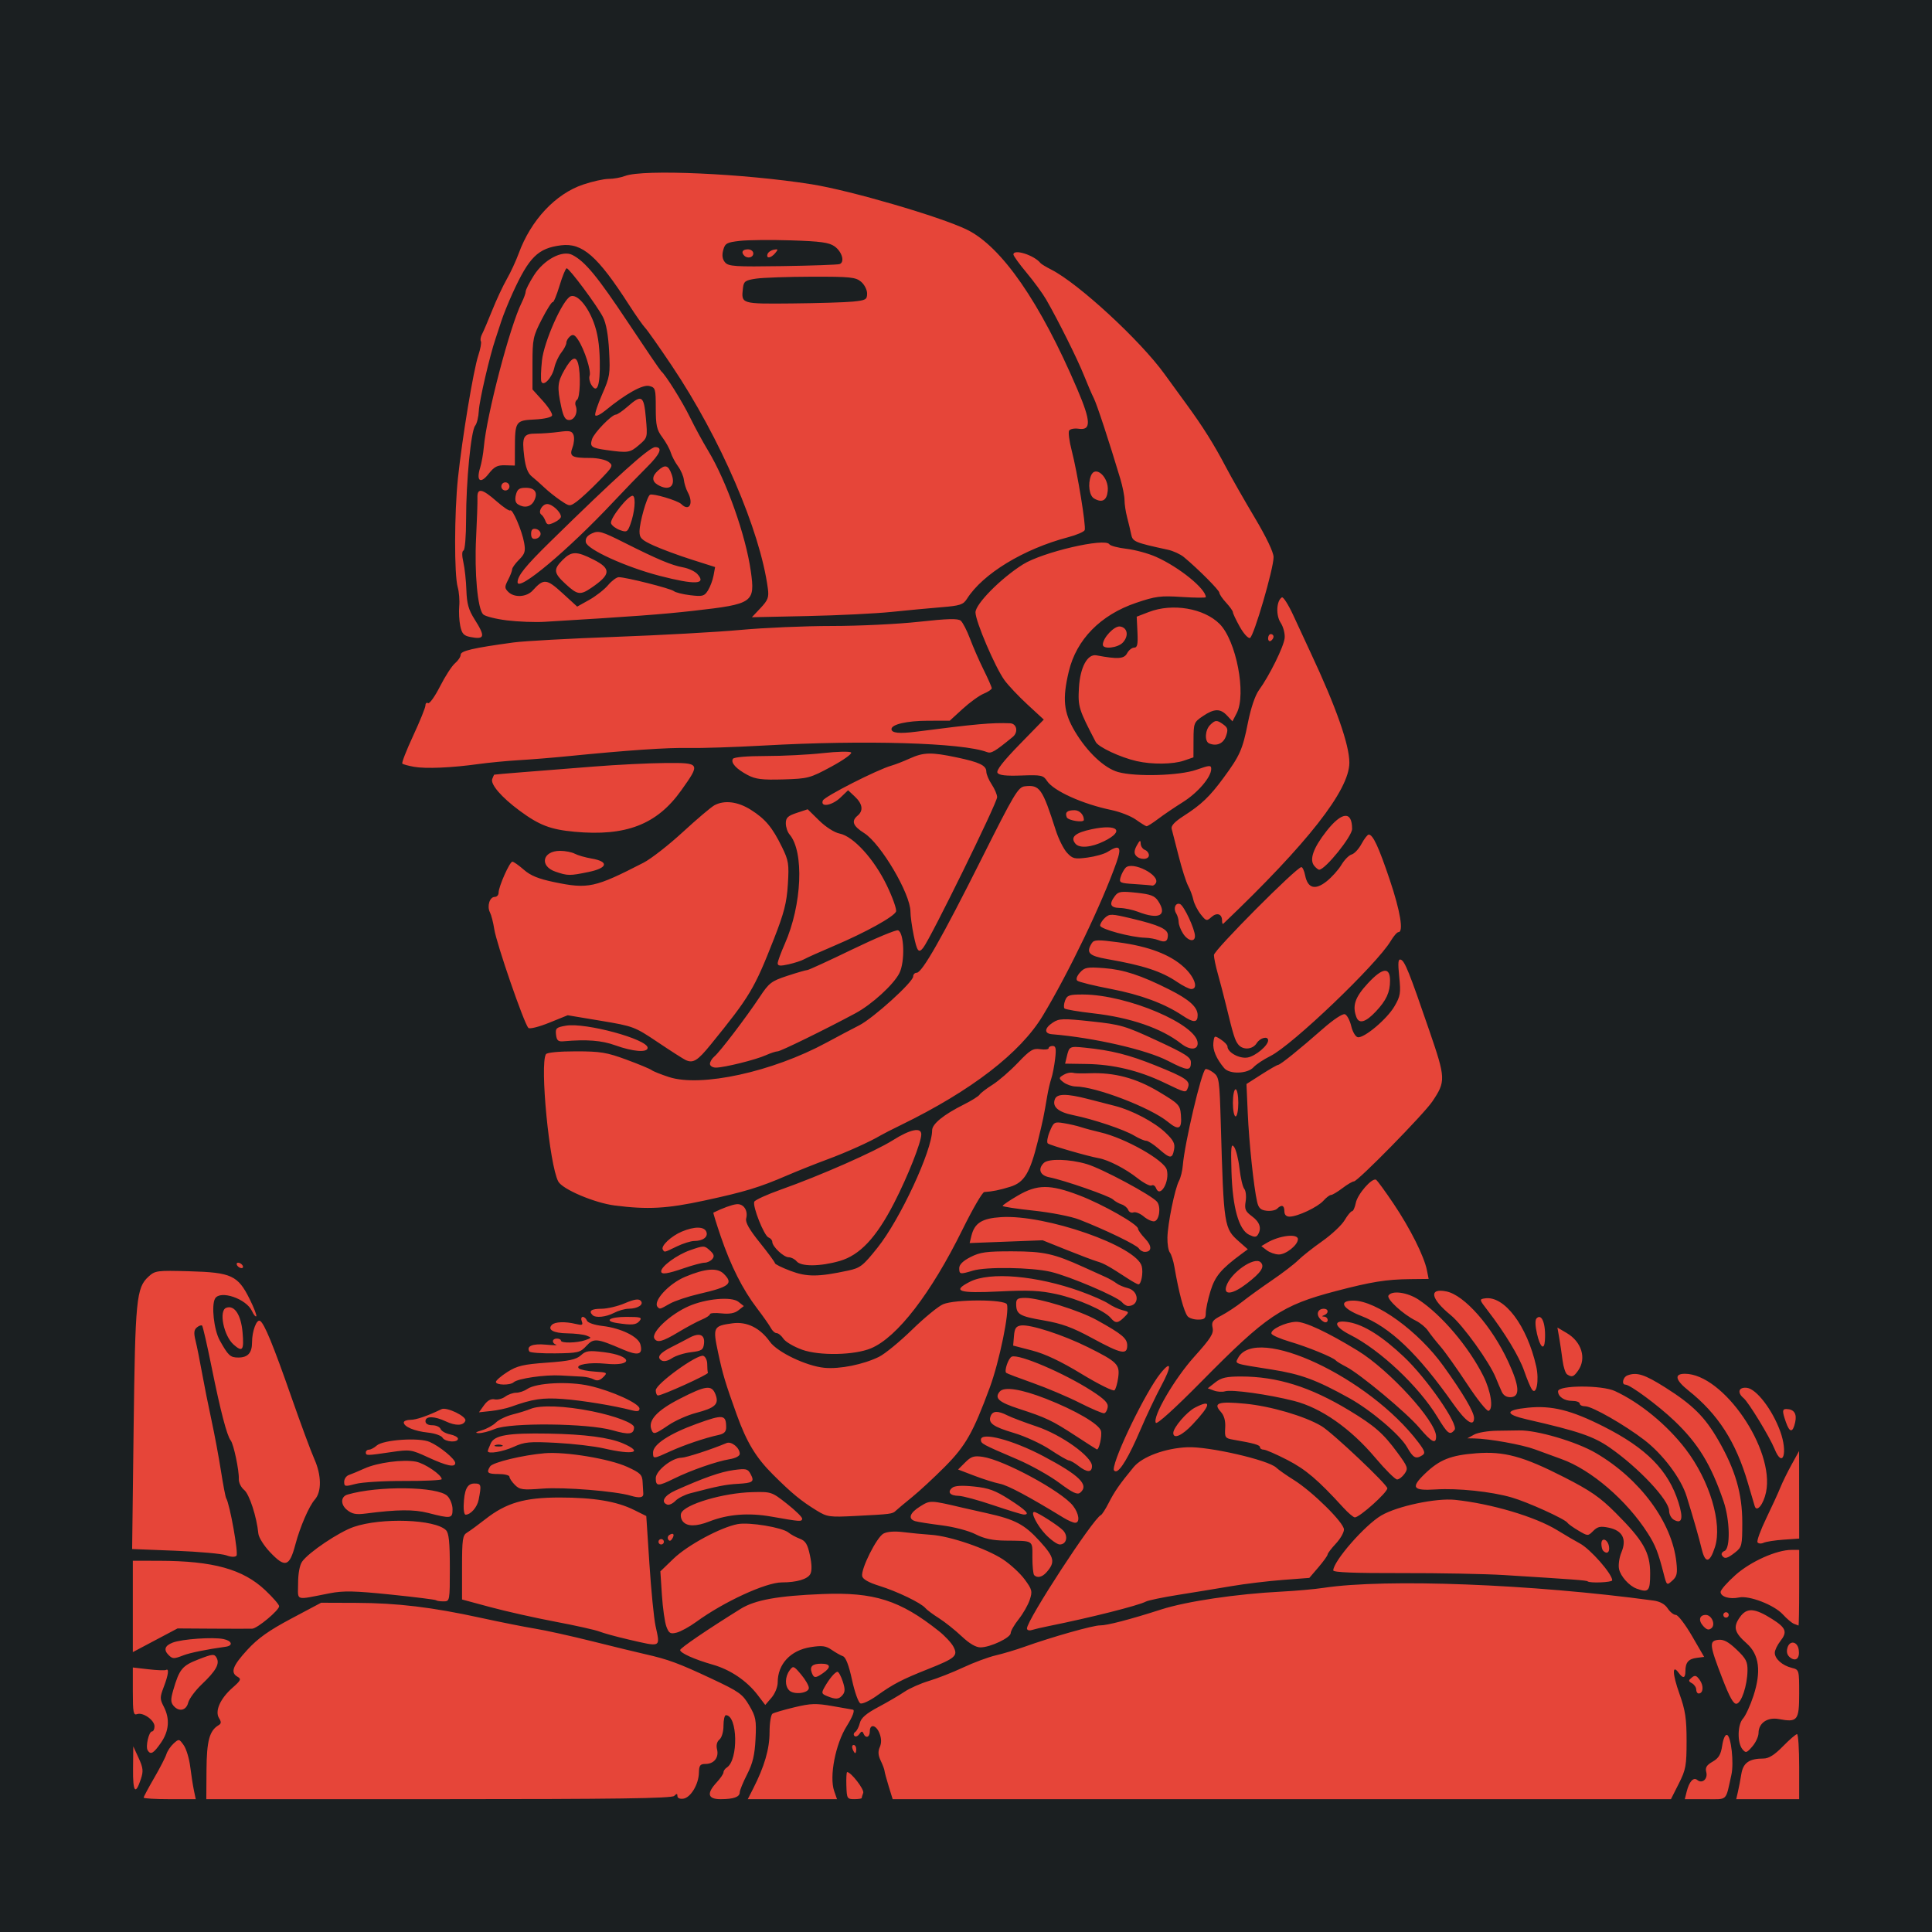 <?xml version="1.0" encoding="UTF-8" standalone="no"?>
<svg
   width="240"
   height="240"
   version="1.1"
   id="svg40"
   sodipodi:docname="FBCbrimstone.svg"
   inkscape:version="1.3.2 (091e20e, 2023-11-25, custom)"
   xml:space="preserve"
   xmlns:inkscape="http://www.inkscape.org/namespaces/inkscape"
   xmlns:sodipodi="http://sodipodi.sourceforge.net/DTD/sodipodi-0.dtd"
   xmlns="http://www.w3.org/2000/svg"
   xmlns:svg="http://www.w3.org/2000/svg"><defs
     id="defs40"><filter
       style="color-interpolation-filters:sRGB;"
       inkscape:label="Drop Shadow"
       id="filter3"
       x="-0.173"
       y="-0.162"
       width="1.345"
       height="1.323"><feFlood
         result="flood"
         in="SourceGraphic"
         flood-opacity="1"
         flood-color="rgb(58,63,94)"
         id="feFlood2" /><feGaussianBlur
         result="blur"
         in="SourceGraphic"
         stdDeviation="15"
         id="feGaussianBlur2" /><feOffset
         result="offset"
         in="blur"
         dx="0"
         dy="0"
         id="feOffset2" /><feComposite
         result="comp1"
         operator="out"
         in="flood"
         in2="offset"
         id="feComposite2" /><feComposite
         result="comp2"
         operator="atop"
         in="comp1"
         in2="SourceGraphic"
         id="feComposite3" /></filter><filter
       style="color-interpolation-filters:sRGB;"
       inkscape:label="Drop Shadow"
       id="filter6"
       x="-0.081"
       y="-0.084"
       width="1.162"
       height="1.169"><feFlood
         result="flood"
         in="SourceGraphic"
         flood-opacity="1"
         flood-color="rgb(58,63,94)"
         id="feFlood5" /><feGaussianBlur
         result="blur"
         in="SourceGraphic"
         stdDeviation="7"
         id="feGaussianBlur5" /><feOffset
         result="offset"
         in="blur"
         dx="0"
         dy="0"
         id="feOffset5" /><feComposite
         result="comp1"
         operator="out"
         in="flood"
         in2="offset"
         id="feComposite5" /><feComposite
         result="comp2"
         operator="atop"
         in="comp1"
         in2="SourceGraphic"
         id="feComposite6" /></filter><filter
       style="color-interpolation-filters:sRGB;"
       inkscape:label="Drop Shadow"
       id="filter10"
       x="-0.08"
       y="-0.082"
       width="1.16"
       height="1.164"><feFlood
         result="flood"
         in="SourceGraphic"
         flood-opacity="1"
         flood-color="rgb(58,63,94)"
         id="feFlood9" /><feGaussianBlur
         result="blur"
         in="SourceGraphic"
         stdDeviation="7"
         id="feGaussianBlur9" /><feOffset
         result="offset"
         in="blur"
         dx="0"
         dy="0"
         id="feOffset9" /><feComposite
         result="comp1"
         operator="out"
         in="flood"
         in2="offset"
         id="feComposite9" /><feComposite
         result="comp2"
         operator="atop"
         in="comp1"
         in2="SourceGraphic"
         id="feComposite10" /></filter><filter
       style="color-interpolation-filters:sRGB;"
       inkscape:label="Drop Shadow"
       id="filter12"
       x="-0.079"
       y="-0.085"
       width="1.159"
       height="1.17"><feFlood
         result="flood"
         in="SourceGraphic"
         flood-opacity="1"
         flood-color="rgb(58,63,94)"
         id="feFlood10" /><feGaussianBlur
         result="blur"
         in="SourceGraphic"
         stdDeviation="7"
         id="feGaussianBlur10" /><feOffset
         result="offset"
         in="blur"
         dx="0"
         dy="0"
         id="feOffset10" /><feComposite
         result="comp1"
         operator="out"
         in="flood"
         in2="offset"
         id="feComposite11" /><feComposite
         result="comp2"
         operator="atop"
         in="comp1"
         in2="SourceGraphic"
         id="feComposite12" /></filter><filter
       style="color-interpolation-filters:sRGB;"
       inkscape:label="Drop Shadow"
       id="filter7"
       x="-0.086"
       y="-0.078"
       width="1.172"
       height="1.155"><feFlood
         result="flood"
         in="SourceGraphic"
         flood-opacity="1"
         flood-color="rgb(58,63,94)"
         id="feFlood3" /><feGaussianBlur
         result="blur"
         in="SourceGraphic"
         stdDeviation="7"
         id="feGaussianBlur3" /><feOffset
         result="offset"
         in="blur"
         dx="0"
         dy="0"
         id="feOffset3" /><feComposite
         result="comp1"
         operator="out"
         in="flood"
         in2="offset"
         id="feComposite4" /><feComposite
         result="comp2"
         operator="atop"
         in="comp1"
         in2="SourceGraphic"
         id="feComposite7" /></filter><filter
       style="color-interpolation-filters:sRGB;"
       inkscape:label="Drop Shadow"
       id="filter14"
       x="-0.117"
       y="-0.12"
       width="1.234"
       height="1.24"><feFlood
         result="flood"
         in="SourceGraphic"
         flood-opacity="1"
         flood-color="rgb(58,63,94)"
         id="feFlood13" /><feGaussianBlur
         result="blur"
         in="SourceGraphic"
         stdDeviation="10"
         id="feGaussianBlur13" /><feOffset
         result="offset"
         in="blur"
         dx="0"
         dy="0"
         id="feOffset13" /><feComposite
         result="comp1"
         operator="out"
         in="flood"
         in2="offset"
         id="feComposite13" /><feComposite
         result="comp2"
         operator="atop"
         in="comp1"
         in2="SourceGraphic"
         id="feComposite14" /></filter><filter
       style="color-interpolation-filters:sRGB;"
       inkscape:label="Drop Shadow"
       id="filter22"
       x="-0.089"
       y="-0.092"
       width="1.178"
       height="1.184"><feFlood
         result="flood"
         in="SourceGraphic"
         flood-opacity="1"
         flood-color="rgb(58,63,94)"
         id="feFlood21" /><feGaussianBlur
         result="blur"
         in="SourceGraphic"
         stdDeviation="8"
         id="feGaussianBlur21" /><feOffset
         result="offset"
         in="blur"
         dx="0"
         dy="0"
         id="feOffset21" /><feComposite
         result="comp1"
         operator="out"
         in="flood"
         in2="offset"
         id="feComposite21" /><feComposite
         result="comp2"
         operator="atop"
         in="comp1"
         in2="SourceGraphic"
         id="feComposite22" /></filter><filter
       style="color-interpolation-filters:sRGB;"
       inkscape:label="Drop Shadow"
       id="filter24"
       x="-0.094"
       y="-0.096"
       width="1.187"
       height="1.192"><feFlood
         result="flood"
         in="SourceGraphic"
         flood-opacity="1"
         flood-color="rgb(58,63,94)"
         id="feFlood22" /><feGaussianBlur
         result="blur"
         in="SourceGraphic"
         stdDeviation="8"
         id="feGaussianBlur22" /><feOffset
         result="offset"
         in="blur"
         dx="0"
         dy="0"
         id="feOffset22" /><feComposite
         result="comp1"
         operator="out"
         in="flood"
         in2="offset"
         id="feComposite23" /><feComposite
         result="comp2"
         operator="atop"
         in="comp1"
         in2="SourceGraphic"
         id="feComposite24" /></filter><filter
       style="color-interpolation-filters:sRGB;"
       inkscape:label="Drop Shadow"
       id="filter26"
       x="-0.234"
       y="-0.091"
       width="1.467"
       height="1.182"><feFlood
         result="flood"
         in="SourceGraphic"
         flood-opacity="1"
         flood-color="rgb(58,63,94)"
         id="feFlood24" /><feGaussianBlur
         result="blur"
         in="SourceGraphic"
         stdDeviation="8"
         id="feGaussianBlur24" /><feOffset
         result="offset"
         in="blur"
         dx="0"
         dy="0"
         id="feOffset24" /><feComposite
         result="comp1"
         operator="out"
         in="flood"
         in2="offset"
         id="feComposite25" /><feComposite
         result="comp2"
         operator="atop"
         in="comp1"
         in2="SourceGraphic"
         id="feComposite26" /></filter><filter
       style="color-interpolation-filters:sRGB;"
       inkscape:label="Drop Shadow"
       id="filter28"
       x="-0.264"
       y="-0.09"
       width="1.529"
       height="1.18"><feFlood
         result="flood"
         in="SourceGraphic"
         flood-opacity="1"
         flood-color="rgb(58,63,94)"
         id="feFlood26" /><feGaussianBlur
         result="blur"
         in="SourceGraphic"
         stdDeviation="8"
         id="feGaussianBlur26" /><feOffset
         result="offset"
         in="blur"
         dx="0"
         dy="0"
         id="feOffset26" /><feComposite
         result="comp1"
         operator="out"
         in="flood"
         in2="offset"
         id="feComposite27" /><feComposite
         result="comp2"
         operator="atop"
         in="comp1"
         in2="SourceGraphic"
         id="feComposite28" /></filter><filter
       style="color-interpolation-filters:sRGB;"
       inkscape:label="Drop Shadow"
       id="filter36"
       x="-0.083"
       y="-0.057"
       width="1.165"
       height="1.114"><feFlood
         result="flood"
         in="SourceGraphic"
         flood-opacity="1"
         flood-color="rgb(58,63,94)"
         id="feFlood35" /><feGaussianBlur
         result="blur"
         in="SourceGraphic"
         stdDeviation="5"
         id="feGaussianBlur35" /><feOffset
         result="offset"
         in="blur"
         dx="0"
         dy="0"
         id="feOffset35" /><feComposite
         result="comp1"
         operator="out"
         in="flood"
         in2="offset"
         id="feComposite35" /><feComposite
         result="comp2"
         operator="atop"
         in="comp1"
         in2="SourceGraphic"
         id="feComposite36" /></filter><filter
       style="color-interpolation-filters:sRGB;"
       inkscape:label="Drop Shadow"
       id="filter38"
       x="-0.131"
       y="-0.132"
       width="1.263"
       height="1.263"><feFlood
         result="flood"
         in="SourceGraphic"
         flood-opacity="1"
         flood-color="rgb(58,63,94)"
         id="feFlood36" /><feGaussianBlur
         result="blur"
         in="SourceGraphic"
         stdDeviation="5"
         id="feGaussianBlur36" /><feOffset
         result="offset"
         in="blur"
         dx="0"
         dy="0"
         id="feOffset36" /><feComposite
         result="comp1"
         operator="out"
         in="flood"
         in2="offset"
         id="feComposite37" /><feComposite
         result="comp2"
         operator="atop"
         in="comp1"
         in2="SourceGraphic"
         id="feComposite38" /></filter><filter
       style="color-interpolation-filters:sRGB;"
       inkscape:label="Drop Shadow"
       id="filter43"
       x="-0.093"
       y="-0.095"
       width="1.185"
       height="1.19"><feFlood
         result="flood"
         in="SourceGraphic"
         flood-opacity="1"
         flood-color="rgb(58,63,94)"
         id="feFlood42" /><feGaussianBlur
         result="blur"
         in="SourceGraphic"
         stdDeviation="8"
         id="feGaussianBlur42" /><feOffset
         result="offset"
         in="blur"
         dx="0"
         dy="0"
         id="feOffset42" /><feComposite
         result="comp1"
         operator="out"
         in="flood"
         in2="offset"
         id="feComposite42" /><feComposite
         result="comp2"
         operator="atop"
         in="comp1"
         in2="SourceGraphic"
         id="feComposite43" /></filter></defs><sodipodi:namedview
     id="namedview40"
     pagecolor="#505050"
     bordercolor="#eeeeee"
     borderopacity="1"
     inkscape:showpageshadow="0"
     inkscape:pageopacity="0"
     inkscape:pagecheckerboard="0"
     inkscape:deskcolor="#505050"
     inkscape:zoom="2.8284271"
     inkscape:cx="118.44039"
     inkscape:cy="114.37452"
     inkscape:window-width="1920"
     inkscape:window-height="1017"
     inkscape:window-x="-8"
     inkscape:window-y="-8"
     inkscape:window-maximized="1"
     inkscape:current-layer="svg40" /><path
     style="fill:#1b1f21;stroke:none"
     d="M 0,0 V 240 H 240 V 0 Z"
     id="path1"
     sodipodi:insensitive="true" /><path
     style="fill:#e64539;fill-opacity:1;filter:url(#filter43)"
     d="m 17.846,223.306 c 0,-0.107 0.587,-1.205 1.304,-2.44 0.717,-1.236 1.403,-2.567 1.523,-2.959 0.121,-0.392 0.523,-0.988 0.894,-1.323 0.655,-0.593 0.691,-0.587 1.254,0.208 0.319,0.45 0.683,1.651 0.809,2.67 0.126,1.018 0.333,2.343 0.459,2.945 l 0.229,1.094 h -3.236 c -1.78,0 -3.236,-0.087 -3.236,-0.194 z m 7.806,-3.425 c 0.025,-3.626 0.365,-4.892 1.497,-5.567 0.346,-0.206 0.359,-0.405 0.058,-0.887 -0.541,-0.867 0.156,-2.434 1.675,-3.768 1.036,-0.91 1.119,-1.089 0.632,-1.362 -0.927,-0.519 -0.622,-1.359 1.221,-3.362 1.318,-1.432 2.669,-2.391 5.454,-3.871 l 3.702,-1.967 4.376,0.016 c 5.107,0.019 9.402,0.536 15.483,1.865 2.407,0.526 5.436,1.129 6.732,1.34 1.296,0.211 4.477,0.914 7.068,1.563 2.592,0.649 5.563,1.372 6.603,1.607 2.86,0.647 4.163,1.128 8.256,3.05 3.414,1.603 3.833,1.901 4.663,3.319 0.824,1.406 0.9,1.81 0.783,4.16 -0.099,1.992 -0.344,3.024 -1.045,4.397 -0.504,0.987 -0.916,1.993 -0.916,2.236 0,0.579 -0.761,0.85 -2.384,0.85 -1.599,0 -1.761,-0.708 -0.477,-2.092 0.463,-0.499 0.841,-1.058 0.841,-1.242 0,-0.184 0.189,-0.456 0.421,-0.604 1.449,-0.927 1.341,-6.496 -0.125,-6.496 -0.162,0 -0.295,0.587 -0.295,1.305 0,0.746 -0.215,1.484 -0.502,1.721 -0.319,0.264 -0.428,0.711 -0.299,1.224 0.253,1.009 -0.378,1.808 -1.428,1.808 -0.673,0 -0.804,0.173 -0.825,1.094 -0.032,1.443 -1.02,3.086 -1.936,3.221 -0.424,0.062 -0.732,-0.072 -0.732,-0.32 0,-0.332 -0.09,-0.338 -0.404,-0.023 -0.308,0.308 -7.266,0.404 -29.263,0.404 H 25.628 Z m 67.904,2.314 c 1.405,-2.754 2.041,-4.936 2.041,-7.006 9.4e-5,-1.146 0.166,-2.186 0.368,-2.311 0.202,-0.125 1.427,-0.482 2.723,-0.793 2.041,-0.49 2.676,-0.509 4.765,-0.143 1.326,0.233 2.448,0.429 2.494,0.437 0.282,0.045 -0.027,0.875 -0.752,2.025 -1.411,2.235 -2.198,6.285 -1.571,8.084 l 0.353,1.012 h -5.543 -5.543 z m 11.583,-0.379 c -0.028,-0.925 0.015,-1.683 0.096,-1.683 0.484,0 2.158,2.168 1.998,2.587 -0.105,0.274 -0.191,0.561 -0.191,0.638 0,0.077 -0.417,0.141 -0.926,0.14 -0.879,-3.4e-4 -0.928,-0.084 -0.976,-1.683 z m 5.258,0.085 c -0.271,-0.879 -0.506,-1.75 -0.522,-1.935 -0.016,-0.185 -0.229,-0.752 -0.474,-1.259 -0.316,-0.654 -0.349,-1.14 -0.113,-1.67 0.223,-0.501 0.216,-1.057 -0.021,-1.686 -0.409,-1.083 -1.217,-1.26 -1.217,-0.266 0,0.745 -0.52,0.912 -0.788,0.252 -0.129,-0.318 -0.254,-0.3 -0.515,0.074 -0.189,0.272 -0.461,0.378 -0.605,0.234 -0.144,-0.144 -0.099,-0.366 0.098,-0.495 0.198,-0.129 0.455,-0.628 0.573,-1.11 0.156,-0.637 0.783,-1.179 2.306,-1.99 1.15,-0.613 2.61,-1.467 3.244,-1.897 0.634,-0.43 2.005,-1.037 3.048,-1.348 1.042,-0.311 2.955,-1.063 4.251,-1.672 1.296,-0.608 3.113,-1.283 4.039,-1.499 0.926,-0.216 2.516,-0.691 3.534,-1.056 3.412,-1.222 8.575,-2.683 9.424,-2.667 0.839,0.016 3.741,-0.74 7.573,-1.973 3.156,-1.015 9.38,-1.939 14.978,-2.224 1.759,-0.089 4.106,-0.299 5.217,-0.467 7.749,-1.168 25.888,-0.469 40.963,1.578 0.822,0.112 1.426,0.444 1.775,0.977 0.291,0.444 0.748,0.808 1.015,0.808 0.267,0 1.168,1.174 2.001,2.609 l 1.515,2.609 -0.914,0.115 c -1.038,0.13 -1.408,0.562 -1.416,1.653 -0.006,0.898 -0.284,0.965 -0.842,0.201 -0.822,-1.124 -0.775,0.148 0.095,2.59 0.742,2.083 0.894,3.084 0.894,5.89 -5.7e-4,3.058 -0.093,3.563 -0.973,5.301 L 207.57,223.5 h -48.34 -48.34 z m 99.125,0.675 c 0.321,-1.278 0.847,-1.855 1.328,-1.456 0.604,0.501 1.33,-0.14 1.11,-0.981 -0.148,-0.567 0.033,-0.866 0.785,-1.297 0.76,-0.435 1.026,-0.882 1.195,-2.005 0.128,-0.849 0.374,-1.393 0.598,-1.32 0.51,0.168 0.873,3.48 0.543,4.953 -0.757,3.381 -0.381,3.029 -3.235,3.029 h -2.554 z m 6.372,-0.002 c 0.118,-0.509 0.308,-1.506 0.424,-2.214 0.225,-1.383 0.985,-1.909 2.758,-1.909 0.643,0 1.363,-0.453 2.404,-1.515 0.818,-0.833 1.606,-1.515 1.753,-1.515 0.147,0 0.267,1.818 0.267,4.039 V 223.5 h -3.91 -3.91 z m -199.366,-2.841 0.028,-2.797 0.665,1.448 c 0.561,1.221 0.605,1.629 0.284,2.604 -0.681,2.065 -1.007,1.647 -0.977,-1.255 z m 1.818,-2.3 c -0.286,-0.462 0.146,-2.348 0.537,-2.348 0.17,0 0.31,-0.286 0.31,-0.634 0,-0.776 -1.453,-1.789 -2.17,-1.514 C 16.574,213.109 16.5,212.711 16.5,210.139 v -2.999 l 1.935,0.224 c 1.064,0.123 2.049,0.16 2.188,0.082 0.405,-0.227 0.293,0.61 -0.282,2.118 -0.489,1.28 -0.489,1.49 0,2.435 0.784,1.515 0.665,3.032 -0.352,4.5 -0.917,1.323 -1.276,1.528 -1.642,0.935 z m 87.564,-0.16 c -0.107,-0.278 -0.047,-0.505 0.132,-0.505 0.179,0 0.326,0.227 0.326,0.505 0,0.278 -0.059,0.505 -0.132,0.505 -0.073,0 -0.219,-0.227 -0.326,-0.505 z m 110.549,0.033 c -0.665,-0.802 -0.629,-3.054 0.062,-3.817 0.32,-0.353 0.901,-1.616 1.292,-2.805 1,-3.044 0.732,-5.147 -0.832,-6.533 -1.539,-1.363 -1.714,-2.041 -0.841,-3.266 0.856,-1.202 1.812,-1.146 4,0.236 1.726,1.09 1.92,1.6 1.036,2.724 -0.388,0.493 -0.705,1.156 -0.705,1.472 0,0.746 0.935,1.577 2.104,1.868 0.922,0.23 0.926,0.241 0.926,3.201 0,3.344 -0.202,3.597 -2.523,3.162 -1.418,-0.266 -2.526,0.496 -2.526,1.738 0,0.424 -0.347,1.174 -0.771,1.666 -0.696,0.81 -0.814,0.844 -1.221,0.353 z M 21.54,211.877 c -0.343,-0.413 -0.346,-0.799 -0.015,-1.935 0.758,-2.603 1.106,-3.025 3.138,-3.812 1.762,-0.683 1.96,-0.7 2.241,-0.196 0.418,0.747 -0.066,1.614 -1.843,3.304 -0.803,0.764 -1.559,1.786 -1.681,2.272 -0.25,0.995 -1.168,1.179 -1.841,0.368 z m 72.577,-1.321 c -1.341,-1.758 -3.392,-3.144 -5.566,-3.763 -2.273,-0.647 -4.06,-1.448 -4.06,-1.82 0,-0.245 3.372,-2.541 7.51,-5.113 1.783,-1.108 4.612,-1.621 10.161,-1.842 6.427,-0.256 9.65,0.77 14.473,4.606 0.74,0.589 1.55,1.456 1.799,1.926 0.602,1.137 0.27,1.432 -3.145,2.789 -3.253,1.293 -4.327,1.851 -6.376,3.316 -0.864,0.618 -1.775,1.045 -2.024,0.949 -0.251,-0.096 -0.718,-1.401 -1.047,-2.922 -0.391,-1.81 -0.776,-2.813 -1.127,-2.939 -0.293,-0.105 -0.928,-0.464 -1.409,-0.797 -0.72,-0.498 -1.185,-0.557 -2.611,-0.332 -2.494,0.394 -4.086,2.1 -4.086,4.378 0,0.566 -0.339,1.402 -0.773,1.906 l -0.773,0.898 z m 119.818,-2.105 c -1.595,-4.148 -1.642,-4.611 -0.482,-4.745 0.658,-0.076 1.253,0.24 2.272,1.21 1.173,1.116 1.377,1.511 1.355,2.628 -0.036,1.854 -0.741,3.983 -1.356,4.102 -0.379,0.073 -0.867,-0.8 -1.788,-3.195 z m -111.193,2.245 c -0.683,-0.274 -0.719,-0.39 -0.337,-1.073 0.606,-1.082 1.33,-1.943 1.633,-1.943 0.142,0 0.435,0.536 0.651,1.191 0.304,0.92 0.3,1.303 -0.015,1.683 -0.461,0.556 -0.834,0.583 -1.932,0.142 z m -4.706,-0.712 c -0.554,-0.554 -0.532,-1.684 0.048,-2.478 0.447,-0.611 0.51,-0.589 1.43,0.505 0.53,0.629 0.963,1.38 0.963,1.669 0,0.662 -1.853,0.893 -2.442,0.304 z m 112.674,-0.099 c 0,-0.268 -0.237,-0.621 -0.526,-0.783 -0.462,-0.258 -0.465,-0.345 -0.03,-0.706 0.403,-0.335 0.591,-0.276 1.006,0.316 0.508,0.725 0.424,1.66 -0.149,1.66 -0.165,0 -0.301,-0.22 -0.301,-0.488 z m -109.86,-2.067 c -0.305,-0.794 0.054,-1.148 1.163,-1.148 1.179,0 1.27,0.439 0.242,1.159 -0.939,0.658 -1.149,0.656 -1.405,-0.011 z m 121.544,-1.904 c -0.378,-0.282 -0.497,-0.678 -0.359,-1.196 0.267,-0.998 1.259,-0.839 1.41,0.227 0.149,1.05 -0.339,1.5 -1.051,0.969 z M 20.943,205.594 c -0.648,-0.648 -0.471,-1.172 0.522,-1.547 1.165,-0.44 4.981,-0.706 6.292,-0.439 1.069,0.218 1.243,0.824 0.276,0.956 -2.278,0.312 -4.437,0.75 -5.243,1.064 -1.192,0.464 -1.35,0.461 -1.846,-0.035 z M 16.5,199.556 v -5.676 l 3.282,0.007 c 6.699,0.014 10.398,1.041 13.17,3.657 0.948,0.895 1.724,1.788 1.724,1.984 0,0.503 -2.703,2.761 -3.342,2.792 -0.291,0.014 -2.497,0.013 -4.904,-0.002 l -4.376,-0.028 -2.777,1.47 L 16.5,205.232 Z m 102.953,3.704 c -0.81,-0.765 -2.078,-1.775 -2.818,-2.243 -0.74,-0.468 -1.498,-1.034 -1.683,-1.257 -0.527,-0.636 -3.503,-2.071 -5.72,-2.759 -1.326,-0.411 -2.056,-0.826 -2.13,-1.21 -0.172,-0.891 1.8,-4.829 2.643,-5.281 0.47,-0.252 1.381,-0.319 2.471,-0.183 0.949,0.118 2.509,0.269 3.466,0.334 2.358,0.16 6.86,1.703 8.911,3.053 0.924,0.609 2.137,1.727 2.694,2.485 0.928,1.262 0.982,1.477 0.632,2.537 -0.21,0.637 -0.828,1.719 -1.373,2.405 -0.545,0.686 -0.991,1.461 -0.991,1.722 0,0.575 -2.515,1.771 -3.745,1.781 -0.581,0.005 -1.389,-0.47 -2.356,-1.384 z m -41.446,0.39 c -1.437,-0.332 -3.028,-0.768 -3.534,-0.97 -0.507,-0.201 -2.966,-0.751 -5.465,-1.222 -2.499,-0.471 -6.134,-1.286 -8.078,-1.81 l -3.534,-0.953 v -3.97 c 0,-3.511 0.072,-4.013 0.626,-4.343 0.344,-0.205 1.363,-0.951 2.265,-1.658 2.596,-2.035 4.864,-2.699 9.226,-2.697 4.264,0.001 7.096,0.474 9.254,1.546 l 1.517,0.754 0.39,5.962 c 0.215,3.279 0.555,6.732 0.757,7.674 0.591,2.755 0.784,2.66 -3.424,1.688 z m 4.78,-1.572 c -0.202,-0.528 -0.454,-2.292 -0.561,-3.919 l -0.193,-2.958 1.649,-1.588 c 1.744,-1.679 5.847,-3.887 7.958,-4.283 1.44,-0.27 5.553,0.415 6.314,1.051 0.278,0.233 0.907,0.576 1.398,0.762 0.719,0.273 0.965,0.675 1.262,2.063 0.242,1.129 0.257,1.934 0.044,2.332 -0.34,0.635 -1.7,1.034 -3.525,1.034 -1.994,0 -7.202,2.399 -10.636,4.898 -0.839,0.611 -1.935,1.214 -2.435,1.339 -0.784,0.197 -0.96,0.096 -1.276,-0.733 z m 44.786,0.212 c 0,-1.048 8.222,-13.656 9.181,-14.079 0.144,-0.063 0.582,-0.745 0.973,-1.515 0.722,-1.421 1.369,-2.35 3.089,-4.437 1.075,-1.305 3.925,-2.36 6.693,-2.478 2.644,-0.113 10.046,1.586 11.03,2.532 0.278,0.267 1.262,0.958 2.188,1.536 2.325,1.453 6.227,5.308 6.225,6.151 -8.6e-4,0.375 -0.455,1.166 -1.01,1.758 -0.554,0.592 -1.014,1.197 -1.021,1.346 -0.007,0.149 -0.521,0.864 -1.142,1.59 l -1.129,1.319 -3.318,0.253 c -1.825,0.139 -4.681,0.484 -6.347,0.768 -1.666,0.284 -4.62,0.768 -6.563,1.076 -1.944,0.308 -3.776,0.688 -4.073,0.843 -0.966,0.506 -6.901,2.002 -12.083,3.046 -0.833,0.168 -1.78,0.389 -2.104,0.491 -0.327,0.103 -0.589,0.014 -0.589,-0.201 z m 83.996,-0.312 c -0.624,-0.69 -0.462,-1.366 0.326,-1.366 0.736,0 1.251,1.197 0.709,1.646 -0.337,0.279 -0.592,0.21 -1.036,-0.28 z m 11.278,-0.264 c -0.267,-0.105 -0.882,-0.626 -1.367,-1.157 -1.083,-1.186 -4.189,-2.387 -5.461,-2.112 -1.152,0.249 -2.28,-0.091 -2.28,-0.689 0,-0.25 0.831,-1.196 1.847,-2.101 1.892,-1.687 5.122,-3.13 6.989,-3.123 l 0.926,0.003 v 4.712 c 0,2.592 -0.038,4.7 -0.084,4.686 -0.046,-0.015 -0.302,-0.113 -0.569,-0.218 z m -8.771,-1.102 c 0,-0.185 0.151,-0.337 0.337,-0.337 0.185,0 0.337,0.151 0.337,0.337 0,0.185 -0.151,0.337 -0.337,0.337 -0.185,0 -0.337,-0.151 -0.337,-0.337 z M 54.169,198.788 c -0.077,-0.077 -2.613,-0.395 -5.634,-0.705 -4.508,-0.463 -5.866,-0.492 -7.573,-0.161 -4.436,0.859 -3.931,1.018 -3.931,-1.236 0,-1.212 0.195,-2.261 0.502,-2.699 0.799,-1.14 4.567,-3.674 6.401,-4.305 3.456,-1.188 10.112,-0.954 11.469,0.403 0.36,0.36 0.477,1.499 0.477,4.66 0,4.158 -0.005,4.183 -0.785,4.183 -0.432,0 -0.849,-0.063 -0.926,-0.141 z m 149.136,-1.443 c -0.921,-0.337 -1.982,-1.517 -2.182,-2.428 -0.109,-0.494 0.025,-1.431 0.297,-2.083 0.684,-1.638 0.136,-2.703 -1.572,-3.058 -1.032,-0.215 -1.385,-0.141 -1.926,0.399 -0.658,0.658 -0.669,0.658 -1.848,-0.038 -0.652,-0.385 -1.261,-0.82 -1.351,-0.967 -0.283,-0.458 -4.956,-2.58 -6.945,-3.153 -2.53,-0.729 -6.68,-1.166 -9.434,-0.993 -2.86,0.18 -3.132,-0.225 -1.322,-1.964 1.808,-1.737 3.188,-2.286 6.358,-2.529 3.472,-0.266 5.822,0.372 10.892,2.957 3.297,1.681 4.484,2.501 6.412,4.428 3.471,3.471 4.304,4.932 4.304,7.545 0,2.209 -0.195,2.428 -1.683,1.884 z m 3.369,-1.833 c -0.696,-2.7 -1.026,-3.54 -1.973,-5.03 -2.606,-4.097 -7.061,-7.925 -10.754,-9.239 -0.869,-0.309 -2.338,-0.846 -3.264,-1.193 -1.576,-0.59 -5.685,-1.33 -7.567,-1.363 l -0.835,-0.014 0.835,-0.461 c 0.459,-0.253 1.744,-0.47 2.854,-0.481 1.111,-0.011 2.322,-0.029 2.693,-0.04 2.202,-0.064 7.163,1.393 9.593,2.817 5.486,3.216 9.45,8.59 9.989,13.542 0.153,1.41 0.072,1.784 -0.506,2.304 -0.681,0.615 -0.693,0.605 -1.066,-0.841 z m -9.455,0.931 c -0.136,-0.127 -1.559,-0.234 -10.406,-0.785 -2.314,-0.144 -8.032,-0.252 -12.706,-0.241 -5.801,0.015 -8.495,-0.092 -8.487,-0.337 0.039,-1.178 3.932,-5.629 5.966,-6.822 1.987,-1.165 6.822,-2.189 9.168,-1.941 4.516,0.477 9.951,2.09 12.676,3.761 1.081,0.663 2.346,1.404 2.81,1.646 1.297,0.678 4.036,3.791 4.036,4.587 0,0.261 -2.79,0.38 -3.057,0.131 z m -68.748,-0.767 c -0.123,-0.123 -0.224,-1.108 -0.224,-2.188 0,-2.21 0.23,-2.066 -3.366,-2.107 -1.574,-0.018 -2.613,-0.24 -3.702,-0.793 -0.858,-0.435 -2.682,-0.915 -4.207,-1.107 -1.481,-0.186 -2.958,-0.419 -3.282,-0.517 -0.938,-0.284 -0.687,-1.027 0.62,-1.835 1.267,-0.783 1.218,-0.785 5.354,0.186 0.37,0.087 1.694,0.385 2.942,0.663 3.509,0.781 4.659,1.39 6.553,3.471 1.828,2.009 1.958,2.597 0.847,3.861 -0.535,0.609 -1.145,0.754 -1.535,0.365 z m -94.959,-2.895 c -0.733,-0.778 -1.37,-1.795 -1.416,-2.26 -0.206,-2.1 -1.121,-4.912 -1.768,-5.436 -0.384,-0.311 -0.682,-0.92 -0.662,-1.354 0.048,-1.059 -0.64,-4.332 -1.008,-4.794 -0.47,-0.589 -1.276,-3.683 -2.365,-9.079 -0.556,-2.753 -1.09,-5.085 -1.186,-5.181 -0.096,-0.096 -0.389,0.003 -0.65,0.22 -0.365,0.303 -0.403,0.686 -0.165,1.647 0.171,0.689 0.528,2.464 0.793,3.945 0.265,1.481 0.795,4.132 1.177,5.89 0.382,1.759 0.915,4.61 1.184,6.336 0.27,1.726 0.562,3.255 0.65,3.397 0.453,0.733 1.55,6.876 1.277,7.149 -0.187,0.187 -0.681,0.167 -1.256,-0.051 -0.521,-0.198 -3.367,-0.455 -6.325,-0.572 l -5.378,-0.212 0.185,-15.008 c 0.198,-16.009 0.338,-17.445 1.845,-18.827 0.825,-0.756 1.04,-0.785 5.096,-0.671 5.208,0.146 6.011,0.516 7.469,3.445 0.543,1.091 0.914,2.058 0.825,2.147 -0.09,0.09 -0.328,-0.199 -0.529,-0.642 -0.697,-1.529 -3.92,-2.639 -4.577,-1.577 -0.497,0.804 -0.159,3.906 0.567,5.209 1.059,1.9 1.312,2.135 2.306,2.135 1.194,0 1.709,-0.572 1.709,-1.897 0,-1.392 0.574,-2.916 1,-2.654 0.532,0.329 1.626,2.992 3.876,9.431 1.164,3.332 2.454,6.816 2.867,7.741 0.894,2.004 0.916,4.058 0.054,5.027 -0.715,0.805 -1.835,3.392 -2.413,5.575 -0.739,2.792 -1.272,2.946 -3.182,0.919 z m 177.892,-0.308 c -0.377,-1.549 -0.998,-3.719 -1.886,-6.59 -0.69,-2.23 -2.938,-5.223 -5.263,-7.008 -2.459,-1.887 -6.473,-4.179 -7.319,-4.179 -0.384,0 -0.699,-0.151 -0.699,-0.337 0,-0.185 -0.424,-0.337 -0.942,-0.337 -0.976,0 -1.75,-0.526 -1.75,-1.189 0,-0.768 5.42,-0.792 7.068,-0.032 3.11,1.435 6.487,4.209 8.787,7.219 2.984,3.905 4.579,9.236 3.638,12.162 -0.638,1.984 -1.197,2.083 -1.634,0.29 z m 2.502,0.733 c -0.115,-0.186 0.027,-0.43 0.317,-0.541 0.752,-0.289 0.681,-3.836 -0.123,-6.188 -1.557,-4.554 -3.152,-7.162 -6.098,-9.972 -2.01,-1.917 -5.505,-4.501 -6.088,-4.501 -0.509,0 -0.313,-0.929 0.241,-1.142 1.155,-0.443 2.126,-0.137 4.683,1.478 3.436,2.17 4.939,3.661 6.612,6.561 2.115,3.665 2.982,6.636 2.982,10.22 0,2.872 -0.046,3.066 -0.887,3.727 -0.992,0.78 -1.332,0.855 -1.639,0.359 z m -14.752,-0.559 c -0.123,-0.123 -0.224,-0.515 -0.224,-0.87 0,-0.873 0.813,-0.562 0.949,0.363 0.104,0.708 -0.265,0.966 -0.725,0.507 z M 81.798,191.524 c 0,-0.185 0.151,-0.337 0.337,-0.337 0.185,0 0.337,0.151 0.337,0.337 0,0.185 -0.151,0.337 -0.337,0.337 -0.185,0 -0.337,-0.151 -0.337,-0.337 z m 48.076,-0.926 c -1.038,-1.09 -1.891,-2.777 -1.403,-2.777 0.374,0 3.089,1.74 3.605,2.31 0.653,0.722 0.402,1.729 -0.431,1.729 -0.313,0 -1.11,-0.568 -1.771,-1.262 z m 88.449,0.989 c -0.108,-0.175 0.379,-1.511 1.083,-2.968 0.704,-1.457 1.493,-3.179 1.753,-3.827 0.26,-0.648 0.891,-1.935 1.402,-2.861 l 0.928,-1.683 0.006,5.44 0.006,5.44 -1.935,0.134 c -1.064,0.074 -2.185,0.249 -2.49,0.389 -0.305,0.14 -0.644,0.112 -0.752,-0.064 z M 83.012,191.247 c -0.119,-0.192 -0.052,-0.451 0.149,-0.575 0.5,-0.309 0.677,-0.063 0.343,0.477 -0.179,0.289 -0.352,0.324 -0.492,0.098 z m 1.818,-2.243 c -0.229,-0.275 -0.325,-0.737 -0.214,-1.025 0.424,-1.105 5.22,-2.528 8.833,-2.62 2.366,-0.06 2.42,-0.043 4.319,1.453 1.058,0.833 1.905,1.666 1.882,1.851 -0.047,0.383 -0.217,0.371 -3.828,-0.266 -2.836,-0.5 -5.401,-0.298 -7.721,0.611 -1.617,0.633 -2.744,0.631 -3.271,-0.004 z m 47.287,-0.464 c -4.355,-2.662 -6.905,-4.022 -7.91,-4.222 -0.648,-0.128 -2.081,-0.579 -3.184,-1.002 l -2.006,-0.768 0.881,-0.881 c 0.74,-0.74 1.088,-0.851 2.175,-0.694 2.613,0.378 9.791,4.264 11.212,6.07 0.764,0.971 0.908,2.128 0.263,2.12 -0.231,-0.003 -0.875,-0.283 -1.43,-0.623 z m 75.816,0.254 c -0.324,-0.183 -0.589,-0.682 -0.589,-1.11 0,-1.331 -3.788,-5.367 -7.373,-7.856 -2.021,-1.403 -3.905,-2.045 -10.273,-3.499 -2.795,-0.638 -2.763,-1.173 0.086,-1.46 2.982,-0.3 5.376,0.294 9.422,2.338 5.329,2.692 8.048,5.451 9.303,9.441 0.626,1.992 0.432,2.714 -0.576,2.145 z M 53.188,187.945 c -1.767,-0.454 -3.843,-0.435 -7.754,0.072 -1.207,0.157 -1.694,0.062 -2.328,-0.451 -0.824,-0.667 -0.792,-1.654 0.061,-1.904 3.817,-1.12 11.22,-1.016 12.411,0.175 0.352,0.352 0.639,1.094 0.639,1.649 0,1.16 -0.193,1.189 -3.029,0.459 z m 48.3,-0.277 c -1.99,-1.223 -3.101,-2.136 -5.459,-4.484 -2.127,-2.119 -3.277,-4.021 -4.52,-7.479 -1.413,-3.93 -1.725,-4.969 -2.298,-7.654 -0.682,-3.195 -0.614,-3.338 1.768,-3.664 1.792,-0.246 3.43,0.561 4.666,2.296 0.921,1.294 4.527,3.016 6.765,3.231 1.902,0.183 4.857,-0.413 6.791,-1.37 0.725,-0.358 2.569,-1.872 4.099,-3.363 1.53,-1.491 3.264,-2.914 3.854,-3.163 1.511,-0.635 7.683,-0.622 7.928,0.017 0.34,0.885 -0.941,7.109 -2.119,10.303 -2.077,5.628 -3.007,7.268 -5.598,9.874 -1.327,1.335 -3.156,3.029 -4.064,3.765 -0.908,0.736 -1.817,1.497 -2.02,1.691 -0.424,0.406 -0.565,0.424 -5.081,0.654 -3.144,0.16 -3.455,0.117 -4.712,-0.656 z m 65.39,-0.381 c -3.153,-3.454 -4.668,-4.744 -6.955,-5.924 -1.368,-0.705 -2.693,-1.283 -2.945,-1.283 -0.252,0 -0.458,-0.134 -0.458,-0.298 0,-0.282 -0.754,-0.496 -3.293,-0.934 -1.042,-0.18 -1.101,-0.264 -1.029,-1.485 0.052,-0.874 -0.128,-1.52 -0.553,-1.989 -0.988,-1.092 -0.304,-1.319 3.024,-1.002 3.185,0.303 7.428,1.548 9.495,2.786 1.361,0.815 8.175,7.253 8.175,7.724 0,0.528 -3.444,3.613 -4.033,3.613 -0.179,0 -0.822,-0.544 -1.428,-1.208 z M 57.597,187.065 c 0.061,-2.004 0.431,-2.777 1.328,-2.777 0.861,0 0.9,0.149 0.534,2.019 -0.184,0.936 -0.986,1.852 -1.623,1.852 -0.15,0 -0.257,-0.492 -0.239,-1.094 z m 65.769,-0.088 c -1.851,-0.627 -3.773,-1.148 -4.272,-1.157 -1.087,-0.021 -1.449,-0.469 -0.808,-1.002 0.315,-0.261 1.197,-0.313 2.707,-0.158 1.825,0.187 2.64,0.486 4.399,1.612 2.093,1.34 2.63,1.909 1.76,1.866 -0.231,-0.011 -1.935,-0.534 -3.787,-1.161 z m 94.613,0.126 c -0.079,-0.252 -0.462,-1.55 -0.851,-2.885 -1.482,-5.089 -3.711,-8.556 -7.377,-11.477 -1.645,-1.31 -1.813,-2.085 -0.453,-2.085 4.751,0 11.186,9.374 10.088,14.696 -0.314,1.522 -1.151,2.564 -1.407,1.75 z M 82.891,186.906 c -0.855,-0.305 -0.38,-1.131 1.01,-1.753 3.54,-1.585 5.615,-2.314 7.22,-2.534 1.559,-0.214 1.769,-0.166 2.121,0.492 0.511,0.955 0.309,1.108 -1.602,1.216 -1.475,0.083 -2.51,0.289 -5.887,1.173 -0.694,0.182 -1.527,0.606 -1.851,0.944 -0.324,0.338 -0.779,0.546 -1.01,0.464 z m -4.522,-1.099 c -1.916,-0.575 -8.295,-1.091 -10.959,-0.887 -2.492,0.191 -2.844,0.144 -3.45,-0.462 -0.371,-0.371 -0.675,-0.826 -0.675,-1.012 0,-0.185 -0.606,-0.337 -1.346,-0.337 -1.371,0 -1.553,-0.163 -1.057,-0.944 0.32,-0.505 4.057,-1.408 6.779,-1.639 2.583,-0.219 8.054,0.686 10.265,1.698 1.626,0.744 1.858,0.973 1.902,1.876 0.028,0.566 0.066,1.205 0.084,1.421 0.045,0.523 -0.447,0.614 -1.543,0.285 z M 131.577,184.198 c -1.184,-0.883 -3.516,-2.189 -5.182,-2.903 -4.42,-1.893 -4.544,-1.96 -4.544,-2.45 0,-1.011 3.953,0.031 7.758,2.045 4.515,2.39 5.721,3.585 4.577,4.534 -0.354,0.294 -0.936,0.02 -2.609,-1.227 z m -88.823,-0.125 c 0,-0.356 0.265,-0.737 0.589,-0.846 0.324,-0.109 1.195,-0.472 1.935,-0.807 1.621,-0.733 4.769,-1.152 6.381,-0.85 1.097,0.206 3.212,1.64 3.212,2.177 0,0.133 -2.083,0.233 -4.628,0.223 -2.545,-0.011 -5.272,0.154 -6.059,0.366 -1.321,0.355 -1.43,0.335 -1.43,-0.263 z m 38.707,-0.446 c 0,-0.927 2.013,-2.531 3.192,-2.544 0.575,-0.006 3.71,-1.026 5.6,-1.821 0.606,-0.255 1.642,0.586 1.642,1.332 0,0.277 -0.512,0.549 -1.262,0.672 -1.612,0.264 -4.848,1.393 -6.889,2.404 -1.998,0.989 -2.283,0.983 -2.283,-0.043 z m 89.386,-2.535 c -3.08,-3.649 -6.723,-6.201 -10.08,-7.06 -3.167,-0.81 -7.784,-1.455 -8.589,-1.199 -0.335,0.106 -0.955,0.066 -1.377,-0.09 l -0.767,-0.284 0.932,-0.733 c 0.746,-0.587 1.38,-0.733 3.181,-0.733 4.51,0 8.607,1.282 13.448,4.209 3.176,1.92 4.238,2.85 6.004,5.256 1.292,1.76 1.354,1.942 0.886,2.609 -0.276,0.394 -0.697,0.717 -0.935,0.717 -0.238,0 -1.455,-1.211 -2.704,-2.691 z M 133.968,182.1 c -0.463,-0.362 -0.993,-0.666 -1.178,-0.675 -0.185,-0.009 -1.237,-0.615 -2.337,-1.346 -1.1,-0.731 -3.107,-1.657 -4.459,-2.059 -2.633,-0.782 -3.268,-1.237 -2.935,-2.104 0.256,-0.668 0.89,-0.695 2.09,-0.088 0.5,0.253 2.142,0.874 3.649,1.381 3.075,1.034 6.852,3.739 6.852,4.907 0,0.833 -0.606,0.827 -1.683,-0.015 z m 4.383,0.421 c 0.043,-1.539 3.969,-9.609 5.781,-11.883 1.402,-1.759 1.462,-0.963 0.116,1.53 -0.668,1.236 -1.839,3.712 -2.603,5.501 -1.37,3.209 -2.494,5.104 -3.028,5.104 -0.15,0 -0.27,-0.114 -0.266,-0.252 z m -85.163,-1.481 c -2.123,-0.98 -2.26,-1 -4.642,-0.648 -3.005,0.443 -3.1,0.444 -3.1,0.025 0,-0.185 0.177,-0.337 0.394,-0.337 0.217,0 0.645,-0.227 0.951,-0.504 0.804,-0.728 5.26,-1.034 6.588,-0.453 1.263,0.553 3.173,2.129 3.173,2.618 0,0.587 -1.047,0.369 -3.366,-0.702 z M 81.124,180.434 c 0,-1.004 2.036,-2.338 5.46,-3.578 3.262,-1.181 3.612,-1.139 3.623,0.441 0.004,0.548 -0.245,0.806 -0.92,0.954 -1.735,0.38 -4.288,1.244 -6.037,2.042 -2.109,0.963 -2.125,0.964 -2.125,0.141 z m 93.658,-0.671 c -0.872,-1.527 -4.468,-4.579 -7.155,-6.073 -4.102,-2.281 -6.03,-2.992 -9.659,-3.562 -4.768,-0.75 -4.574,-0.682 -4.168,-1.441 2.236,-4.179 16.277,2.399 22.398,10.494 0.802,1.061 0.889,1.343 0.494,1.594 -0.819,0.519 -1.129,0.355 -1.909,-1.012 z m 45.662,0.233 c -0.613,-1.506 -3.228,-5.8 -3.844,-6.311 -0.844,-0.7 -0.619,-1.404 0.41,-1.284 1.182,0.138 3.155,2.712 4.131,5.389 0.977,2.68 0.33,4.73 -0.697,2.207 z m -159.851,0.268 c 0,-0.084 0.168,-0.521 0.373,-0.971 0.459,-1.006 2.148,-1.291 7.149,-1.206 4.49,0.077 7.576,0.482 9.274,1.217 2.616,1.133 1.304,1.474 -2.386,0.62 -1.168,-0.27 -3.822,-0.58 -5.898,-0.688 -3.34,-0.174 -3.946,-0.117 -5.283,0.492 -1.357,0.618 -3.23,0.929 -3.23,0.535 z m 1.767,-0.744 c -0.231,-0.093 -0.61,-0.093 -0.841,0 -0.231,0.093 -0.042,0.17 0.421,0.17 0.463,0 0.652,-0.076 0.421,-0.17 z m 71.272,-1.147 c -2.933,-1.914 -3.674,-2.268 -7.023,-3.357 -2.542,-0.827 -3.105,-1.325 -2.426,-2.143 0.542,-0.653 2.645,-0.33 5.746,0.883 3.676,1.438 6.617,3.157 6.837,3.997 0.16,0.61 -0.241,2.386 -0.518,2.297 -0.051,-0.016 -1.228,-0.771 -2.617,-1.677 z m -78.66,0.222 c -0.148,-0.261 -0.966,-0.547 -1.818,-0.635 -1.662,-0.172 -2.995,-0.732 -2.995,-1.259 0,-0.179 0.374,-0.325 0.83,-0.325 0.718,0 2.126,-0.484 3.861,-1.326 0.629,-0.305 3.135,0.904 2.96,1.429 -0.212,0.636 -1.2,0.674 -2.421,0.094 -1.423,-0.675 -2.537,-0.688 -2.537,-0.029 0,0.316 0.319,0.505 0.852,0.505 0.469,0 0.933,0.21 1.031,0.467 0.099,0.257 0.624,0.556 1.167,0.665 0.544,0.109 0.988,0.353 0.988,0.543 0,0.522 -1.611,0.413 -1.919,-0.13 z m 121.341,-1.234 c -1.596,-1.882 -7.386,-6.704 -9.108,-7.587 -0.601,-0.308 -1.168,-0.654 -1.261,-0.769 -0.304,-0.377 -3.491,-1.681 -5.707,-2.334 -1.195,-0.352 -2.227,-0.803 -2.293,-1.001 -0.168,-0.505 1.731,-1.423 3.039,-1.47 1.095,-0.039 3.889,1.265 7.69,3.591 3.907,2.39 9.725,8.758 9.725,10.644 0,1.024 -0.542,0.745 -2.085,-1.074 z m -100.237,0.311 c -3.043,-0.872 -12.656,-0.978 -14.598,-0.161 -0.717,0.302 -1.626,0.535 -2.02,0.518 -0.501,-0.021 -0.384,-0.126 0.391,-0.35 0.609,-0.176 1.396,-0.608 1.749,-0.962 0.353,-0.353 1.294,-0.807 2.091,-1.008 0.797,-0.201 1.796,-0.512 2.221,-0.691 1.192,-0.501 4.303,-0.381 7.641,0.296 2.899,0.588 5.223,1.478 5.212,1.996 -0.019,0.88 -0.602,0.959 -2.688,0.361 z m 69.673,0.335 c 0,-0.666 1.67,-2.616 2.693,-3.146 2.125,-1.099 2.017,-0.366 -0.309,2.104 -1.298,1.378 -2.384,1.852 -2.384,1.042 z m -64.831,-0.432 c -0.434,-1.132 0.708,-2.371 3.511,-3.807 3.285,-1.683 3.989,-1.767 4.459,-0.531 0.455,1.197 -0.038,1.658 -2.436,2.283 -1.037,0.27 -2.569,0.952 -3.403,1.515 -1.731,1.168 -1.876,1.205 -2.131,0.539 z m 97.636,-1.556 c -2.31,-3.803 -7.114,-8.327 -10.832,-10.202 -2.114,-1.066 -2.176,-1.939 -0.11,-1.561 1.861,0.34 4.092,1.752 6.789,4.296 2.845,2.683 6.827,8.431 6.29,9.078 -0.589,0.709 -0.844,0.517 -2.137,-1.612 z m 43.297,0.644 c -0.474,-1.359 -0.465,-1.634 0.051,-1.628 0.954,0.012 1.336,0.577 1.103,1.636 -0.294,1.339 -0.686,1.337 -1.154,-0.008 z m -78.269,0.083 c -0.452,-0.732 2.298,-5.457 4.787,-8.224 2.036,-2.264 2.419,-2.87 2.263,-3.581 -0.16,-0.729 4.5e-4,-0.954 1.083,-1.517 0.699,-0.364 1.877,-1.142 2.617,-1.728 0.74,-0.586 2.407,-1.789 3.702,-2.672 1.296,-0.883 2.749,-1.998 3.229,-2.476 0.48,-0.479 1.828,-1.544 2.995,-2.366 1.167,-0.823 2.417,-1.996 2.778,-2.609 0.361,-0.612 0.774,-1.113 0.918,-1.113 0.144,0 0.354,-0.464 0.468,-1.032 0.221,-1.105 2.034,-3.171 2.52,-2.871 0.161,0.1 1.141,1.443 2.178,2.985 2.053,3.054 3.789,6.514 4.133,8.238 l 0.218,1.094 -2.314,0.025 c -2.95,0.031 -4.827,0.334 -9.214,1.486 -6.747,1.772 -8.579,3.004 -16.696,11.233 -3.302,3.347 -5.524,5.358 -5.666,5.129 z m 36.979,-2.305 c -4.429,-6.293 -7.868,-9.579 -11.499,-10.986 -2.341,-0.907 -2.831,-1.889 -0.943,-1.889 2.848,0 8.103,3.822 11.208,8.153 2.436,3.398 3.784,5.689 3.784,6.434 0,1.158 -1.004,0.484 -2.549,-1.712 z m -46.424,-0.168 c -1.481,-0.75 -4.113,-1.865 -5.849,-2.478 -1.736,-0.613 -3.22,-1.178 -3.298,-1.256 -0.266,-0.266 0.287,-1.855 0.702,-2.014 0.902,-0.346 6.487,2.044 9.893,4.233 1.604,1.031 2.096,1.529 2.02,2.044 -0.056,0.374 -0.252,0.715 -0.438,0.758 -0.185,0.042 -1.548,-0.536 -3.029,-1.286 z m -74.009,0.29 c 0.422,-0.586 0.857,-0.829 1.306,-0.73 0.37,0.082 0.967,-0.07 1.327,-0.337 0.359,-0.267 0.969,-0.485 1.356,-0.485 0.386,0 1.001,-0.206 1.366,-0.458 1.136,-0.784 5.176,-0.988 7.777,-0.393 2.773,0.634 6.172,2.187 6.178,2.822 0.003,0.333 -0.247,0.392 -0.921,0.217 -2.286,-0.593 -6.194,-1.233 -8.61,-1.411 -2.512,-0.185 -3.758,0.003 -6.452,0.974 -0.555,0.2 -1.673,0.435 -2.484,0.522 l -1.474,0.157 z m 122.124,-2.63 c -1.254,-1.906 -2.747,-4.007 -3.319,-4.669 -0.572,-0.662 -1.268,-1.543 -1.545,-1.956 -0.278,-0.414 -0.959,-0.976 -1.515,-1.25 -1.573,-0.774 -3.658,-2.691 -3.393,-3.119 0.416,-0.673 2.35,-0.411 3.736,0.506 2.874,1.902 6.219,5.842 8.043,9.474 0.952,1.896 1.288,4.118 0.656,4.343 -0.211,0.075 -1.409,-1.423 -2.662,-3.329 z m 4.302,0.956 c -0.182,-0.396 -0.514,-1.174 -0.738,-1.729 -0.786,-1.951 -4.097,-6.554 -5.599,-7.785 -2.512,-2.059 -2.762,-3.393 -0.551,-2.95 2.239,0.448 5.656,4.328 7.692,8.735 1.391,3.011 1.491,4.337 0.332,4.403 -0.523,0.03 -0.921,-0.205 -1.136,-0.673 z M 81.461,172.704 c 0,-0.79 5.202,-4.546 5.916,-4.272 0.263,0.101 0.479,0.567 0.479,1.036 0,0.469 0.038,0.948 0.084,1.065 0.083,0.209 -5.659,2.816 -6.202,2.816 -0.152,0 -0.277,-0.29 -0.277,-0.645 z m 52.911,-2.021 c -2.583,-1.57 -4.547,-2.501 -6.154,-2.918 l -2.36,-0.612 0.1,-1.193 c 0.08,-0.954 0.256,-1.215 0.879,-1.304 1.144,-0.162 5.226,1.163 8.309,2.697 3.645,1.814 3.979,2.148 3.762,3.763 -0.096,0.718 -0.303,1.433 -0.459,1.589 -0.156,0.156 -1.991,-0.754 -4.078,-2.022 z m 55.948,1.947 c -0.187,-0.252 -0.625,-1.291 -0.974,-2.31 -0.613,-1.787 -2.417,-4.771 -4.579,-7.573 -1.012,-1.312 -1.02,-1.349 -0.306,-1.458 2.409,-0.367 5.24,3.391 6.377,8.464 0.378,1.689 0.032,3.618 -0.517,2.877 z M 61.602,171.67 c 0,-0.183 0.644,-0.74 1.43,-1.239 1.211,-0.767 1.965,-0.945 4.917,-1.158 2.751,-0.198 3.638,-0.39 4.207,-0.908 0.631,-0.575 0.987,-0.624 2.859,-0.394 3.569,0.439 3.751,1.8 0.192,1.432 -1.968,-0.203 -3.775,0.113 -3.305,0.577 0.166,0.164 1.049,0.345 1.963,0.402 1.583,0.099 1.634,0.132 1.071,0.693 -0.417,0.415 -0.76,0.498 -1.162,0.283 -0.314,-0.168 -0.947,-0.323 -1.407,-0.345 -0.46,-0.022 -1.67,-0.088 -2.688,-0.146 -1.982,-0.115 -5.348,0.37 -5.873,0.845 -0.442,0.399 -2.205,0.365 -2.205,-0.043 z m 133.074,-0.935 c -0.21,-0.136 -0.468,-0.929 -0.573,-1.762 -0.105,-0.833 -0.291,-2.088 -0.413,-2.788 l -0.222,-1.273 1.163,0.686 c 1.845,1.089 2.472,3.142 1.419,4.647 -0.562,0.802 -0.774,0.878 -1.373,0.49 z M 82.172,168.997 c -0.629,-0.389 -0.23,-0.92 1.246,-1.661 0.682,-0.343 1.676,-0.86 2.208,-1.149 1.256,-0.683 1.959,-0.404 1.828,0.726 -0.09,0.774 -0.288,0.905 -1.617,1.063 -0.833,0.099 -1.895,0.434 -2.359,0.743 -0.526,0.35 -1.019,0.455 -1.305,0.278 z m -16.407,-1.105 c -0.412,-0.667 0.39,-1.007 2.024,-0.856 0.948,0.087 1.534,0.092 1.303,0.011 -0.588,-0.207 -0.527,-0.765 0.084,-0.765 0.278,0 0.505,0.114 0.505,0.252 1.35e-4,0.344 1.993,0.306 3.029,-0.057 0.795,-0.279 0.805,-0.309 0.168,-0.558 -0.37,-0.145 -1.459,-0.274 -2.42,-0.287 -1.717,-0.023 -2.496,-0.459 -1.894,-1.061 0.377,-0.377 1.638,-0.424 2.939,-0.11 0.824,0.199 0.947,0.148 0.768,-0.318 -0.117,-0.305 -0.061,-0.555 0.124,-0.555 0.185,0 0.416,0.207 0.513,0.461 0.102,0.266 0.918,0.548 1.933,0.667 2.301,0.27 4.459,1.325 4.715,2.303 0.332,1.269 -0.278,1.438 -2.2,0.61 -3.231,-1.392 -3.596,-1.427 -4.518,-0.432 -0.765,0.826 -1.032,0.889 -3.866,0.923 -1.674,0.02 -3.117,-0.083 -3.207,-0.229 z m 33.872,-0.229 c -1.018,-0.364 -2.059,-0.975 -2.313,-1.358 -0.254,-0.383 -0.635,-0.697 -0.847,-0.697 -0.211,0 -0.534,-0.285 -0.716,-0.634 -0.183,-0.349 -0.959,-1.455 -1.725,-2.458 -1.774,-2.323 -3.26,-5.272 -4.509,-8.943 -0.542,-1.594 -0.951,-2.916 -0.908,-2.936 1.204,-0.583 2.254,-0.966 2.855,-1.042 0.879,-0.111 1.482,0.764 1.219,1.769 -0.124,0.473 0.38,1.365 1.696,3 1.03,1.279 1.874,2.429 1.876,2.554 0.002,0.126 0.875,0.556 1.94,0.958 2.031,0.765 3.434,0.758 7.137,-0.036 1.532,-0.328 1.855,-0.58 3.673,-2.857 2.804,-3.513 6.777,-12.056 6.777,-14.573 0,-0.786 1.42,-1.941 3.931,-3.198 0.959,-0.48 1.842,-1.033 1.964,-1.229 0.121,-0.196 0.843,-0.75 1.603,-1.23 0.761,-0.48 2.176,-1.705 3.144,-2.721 1.534,-1.609 1.895,-1.828 2.796,-1.696 0.569,0.084 1.035,0.027 1.035,-0.126 0,-0.153 0.224,-0.278 0.498,-0.278 0.397,0 0.46,0.326 0.309,1.599 -0.104,0.879 -0.317,1.977 -0.473,2.44 -0.156,0.463 -0.386,1.447 -0.511,2.188 -0.435,2.57 -0.534,3.043 -1.17,5.62 -0.972,3.937 -1.684,5.11 -3.425,5.646 -1.354,0.417 -2.183,0.586 -3.224,0.655 -0.233,0.015 -1.449,2.111 -2.704,4.656 -3.914,7.941 -8.118,13.398 -11.368,14.756 -2.06,0.861 -6.393,0.948 -8.56,0.173 z M 135.694,166.239 c -2.482,-1.348 -3.774,-1.821 -6.059,-2.215 -3.002,-0.518 -3.395,-0.753 -3.403,-2.035 -0.004,-0.637 0.175,-0.757 1.135,-0.757 1.718,0 6.696,1.544 8.878,2.752 3.156,1.748 3.781,2.272 3.781,3.161 0,1.201 -0.739,1.046 -4.333,-0.906 z M 29.029,167.038 c -1.237,-1.083 -1.875,-4.214 -0.933,-4.575 1.018,-0.391 1.847,0.854 2.037,3.061 0.191,2.218 -5.78e-4,2.481 -1.104,1.515 z m 161.903,-1.346 c -0.228,-0.986 -0.25,-1.721 -0.057,-1.919 0.659,-0.674 1.18,0.71 1.038,2.76 -0.088,1.276 -0.592,0.844 -0.982,-0.841 z m -109.637,0.592 c -0.458,-0.74 1.929,-2.996 4.253,-4.02 2.141,-0.943 5.323,-1.228 6.179,-0.552 l 0.673,0.531 -0.673,0.531 c -0.463,0.366 -1.119,0.483 -2.104,0.378 -0.787,-0.084 -1.43,-0.039 -1.43,0.101 0,0.14 -0.459,0.445 -1.021,0.677 -0.561,0.233 -1.867,0.933 -2.902,1.555 -1.961,1.181 -2.629,1.36 -2.976,0.799 z m -4.63,-1.927 c -1.704,-0.258 -0.95,-0.769 1.135,-0.769 1.794,0 2.006,0.066 1.642,0.505 -0.411,0.495 -0.925,0.544 -2.777,0.264 z m 61.32,-0.628 c -0.765,-0.922 -4.085,-2.384 -6.74,-2.967 -2.048,-0.45 -3.458,-0.517 -7.102,-0.334 -5.063,0.254 -5.948,-0.036 -3.662,-1.203 2.485,-1.268 8.273,-0.77 13.713,1.18 1.45,0.52 3.025,1.211 3.499,1.537 0.474,0.325 1.256,0.691 1.738,0.811 0.863,0.217 0.866,0.23 0.232,0.864 -0.783,0.783 -1.102,0.804 -1.677,0.112 z m 25.952,0.042 c -0.468,-0.564 -0.198,-1.193 0.512,-1.193 0.596,0 0.641,0.554 0.064,0.787 -0.337,0.136 -0.337,0.175 0,0.196 0.47,0.03 0.59,0.7 0.125,0.7 -0.162,0 -0.478,-0.221 -0.702,-0.49 z m -16.414,-0.267 c -0.46,-0.589 -1.088,-2.948 -1.636,-6.143 -0.127,-0.74 -0.38,-1.536 -0.563,-1.769 -0.183,-0.232 -0.319,-1.065 -0.303,-1.851 0.035,-1.735 0.924,-6.089 1.44,-7.053 0.206,-0.384 0.418,-1.245 0.472,-1.913 0.223,-2.753 2.315,-11.651 2.812,-11.958 0.127,-0.078 0.57,0.113 0.985,0.426 0.716,0.54 0.762,0.855 0.919,6.285 0.372,12.885 0.399,13.055 2.297,14.728 l 1.06,0.934 -0.787,0.581 c -2.536,1.873 -3.28,2.763 -3.846,4.601 -0.321,1.043 -0.584,2.27 -0.584,2.725 0,0.688 -0.164,0.828 -0.969,0.828 -0.533,0 -1.116,-0.189 -1.297,-0.421 z m -73.915,-0.14 c -0.518,-0.518 -0.144,-0.785 1.094,-0.785 0.725,0 2.038,-0.308 2.916,-0.685 1.141,-0.489 1.702,-0.581 1.96,-0.323 0.466,0.466 -0.313,0.994 -1.483,1.004 -0.463,0.004 -1.275,0.233 -1.806,0.51 -1.01,0.527 -2.3,0.661 -2.682,0.278 z m 8.101,-0.987 c -0.677,-0.677 1.331,-2.898 3.41,-3.77 2.496,-1.047 3.999,-1.162 4.796,-0.365 1.217,1.217 0.73,1.613 -3.069,2.491 -1.388,0.321 -3.025,0.868 -3.638,1.215 -1.256,0.711 -1.227,0.703 -1.5,0.429 z m 57.669,-0.611 c -0.577,-0.696 -6.533,-3.234 -8.862,-3.778 -2.396,-0.559 -8.027,-0.642 -9.673,-0.142 -1.582,0.48 -1.685,0.461 -1.685,-0.31 0,-0.443 0.47,-0.906 1.404,-1.382 1.188,-0.606 1.983,-0.715 5.172,-0.709 3.939,0.008 5.177,0.281 8.867,1.954 1.04,0.472 2.27,1.028 2.733,1.237 0.463,0.208 1.069,0.555 1.346,0.769 0.278,0.215 0.903,0.484 1.39,0.6 1.459,0.346 1.527,2.212 0.081,2.232 -0.209,0.003 -0.557,-0.209 -0.774,-0.471 z m 12.95,-1.965 c 0.506,-1.669 3.504,-3.767 4.277,-2.994 0.543,0.543 0.068,1.267 -1.743,2.657 -1.723,1.323 -2.88,1.477 -2.535,0.337 z m -12.28,-1.011 c -2.257,-1.475 -2.929,-1.85 -3.742,-2.086 -0.453,-0.131 -2.165,-0.778 -3.805,-1.436 l -2.982,-1.197 -4.533,0.173 -4.533,0.173 0.216,-0.884 c 0.391,-1.605 1.307,-2.185 3.689,-2.337 5.528,-0.352 16.848,3.602 17.476,6.105 0.203,0.808 -0.063,2.249 -0.415,2.247 -0.117,-6.9e-4 -0.734,-0.341 -1.37,-0.757 z m -57.914,-0.861 c 0,-0.62 1.966,-2.054 3.597,-2.625 1.694,-0.592 1.766,-0.592 2.439,0.017 0.53,0.479 0.604,0.735 0.317,1.081 -0.207,0.25 -0.637,0.454 -0.956,0.454 -0.319,0 -1.46,0.303 -2.536,0.673 -2.109,0.726 -2.861,0.831 -2.861,0.4 z m -52.676,-0.736 c -0.114,-0.185 -0.057,-0.337 0.129,-0.337 0.185,0 0.43,0.151 0.545,0.337 0.114,0.185 0.057,0.337 -0.129,0.337 -0.185,0 -0.43,-0.151 -0.545,-0.337 z m 69.505,-0.505 c -0.23,-0.278 -0.677,-0.505 -0.992,-0.505 -0.623,0 -2.037,-1.334 -2.037,-1.921 0,-0.2 -0.212,-0.445 -0.472,-0.544 -0.544,-0.209 -1.99,-3.842 -1.764,-4.431 0.083,-0.216 1.567,-0.895 3.297,-1.509 4.914,-1.742 11.697,-4.731 13.917,-6.133 2.162,-1.365 3.534,-1.65 3.534,-0.733 0,0.986 -1.669,5.205 -3.367,8.509 -2.224,4.33 -4.268,6.508 -6.783,7.227 -2.418,0.692 -4.778,0.709 -5.334,0.04 z m 58.398,-1.376 -0.673,-0.514 0.673,-0.401 c 1.555,-0.927 3.871,-1.202 3.871,-0.46 0,0.721 -1.489,1.911 -2.378,1.899 -0.451,-0.006 -1.123,-0.242 -1.493,-0.524 z m -75.027,-0.087 c -0.273,-0.442 1.044,-1.682 2.38,-2.24 1.565,-0.654 2.774,-0.64 3.033,0.036 0.243,0.633 -0.416,1.132 -1.506,1.139 -0.425,0.003 -1.401,0.308 -2.167,0.678 -1.612,0.779 -1.512,0.757 -1.74,0.388 z m 59.14,-0.142 c -0.275,-0.437 -4.234,-2.351 -7.434,-3.593 -0.984,-0.382 -3.505,-0.874 -5.638,-1.101 -2.122,-0.225 -3.856,-0.49 -3.852,-0.589 0.004,-0.099 0.849,-0.672 1.878,-1.273 2.426,-1.418 3.997,-1.426 7.635,-0.039 2.906,1.108 7.302,3.601 7.307,4.144 0.002,0.175 0.398,0.731 0.881,1.235 0.873,0.911 0.855,1.645 -0.04,1.645 -0.258,0 -0.589,-0.193 -0.737,-0.428 z m 13.689,-1.698 c -1.278,-0.63 -2.049,-3.387 -2.184,-7.804 -0.094,-3.099 -0.042,-3.605 0.324,-3.108 0.24,0.327 0.544,1.537 0.674,2.689 0.13,1.152 0.396,2.287 0.591,2.521 0.195,0.235 0.272,0.937 0.171,1.56 -0.157,0.968 -0.041,1.238 0.798,1.858 0.97,0.717 1.215,1.501 0.714,2.288 -0.2,0.315 -0.442,0.313 -1.089,-0.006 z m -13.088,-2.271 c -0.447,-0.375 -1.021,-0.602 -1.275,-0.504 -0.254,0.098 -0.546,-0.042 -0.649,-0.309 -0.103,-0.268 -0.475,-0.578 -0.827,-0.69 -0.352,-0.112 -0.83,-0.387 -1.063,-0.611 -0.451,-0.435 -6.086,-2.396 -7.912,-2.754 -1.151,-0.225 -1.456,-1.011 -0.69,-1.776 0.568,-0.568 3.18,-0.502 5.341,0.135 1.884,0.555 8.05,3.861 8.73,4.681 0.522,0.629 0.285,2.329 -0.339,2.429 -0.278,0.044 -0.871,-0.226 -1.318,-0.601 z m 17.474,-0.652 c 0,-0.745 -0.347,-0.865 -0.901,-0.31 -0.2,0.2 -0.789,0.313 -1.31,0.252 -0.739,-0.086 -0.998,-0.333 -1.177,-1.12 -0.419,-1.843 -1,-7.355 -1.161,-11.014 l -0.159,-3.609 1.856,-1.187 c 1.021,-0.653 1.951,-1.187 2.067,-1.187 0.268,0 2.654,-1.921 5.572,-4.487 1.318,-1.159 2.46,-1.912 2.737,-1.806 0.262,0.1 0.612,0.761 0.78,1.468 0.167,0.707 0.532,1.33 0.811,1.383 0.78,0.15 3.622,-2.238 4.553,-3.825 0.748,-1.276 0.808,-1.648 0.6,-3.685 -0.18,-1.758 -0.137,-2.234 0.194,-2.124 0.496,0.165 1.046,1.533 3.555,8.845 2.032,5.921 2.047,6.267 0.364,8.774 -1.051,1.565 -9.257,9.929 -9.742,9.929 -0.18,0 -0.824,0.379 -1.431,0.841 -0.607,0.463 -1.241,0.841 -1.41,0.841 -0.169,0 -0.595,0.323 -0.948,0.717 -0.718,0.802 -3.214,1.976 -4.203,1.976 -0.421,0 -0.645,-0.234 -0.645,-0.673 z M 76.363,149.751 c -2.527,-0.326 -6.496,-2.014 -7.014,-2.983 -1.1,-2.056 -2.311,-14.548 -1.532,-15.809 0.132,-0.214 1.616,-0.357 3.712,-0.357 3.06,0 3.836,0.127 6.278,1.027 1.533,0.565 2.944,1.151 3.136,1.302 0.192,0.151 1.159,0.539 2.149,0.861 3.981,1.299 12.863,-0.639 19.574,-4.272 1.388,-0.752 3.216,-1.717 4.06,-2.145 1.748,-0.886 6.71,-5.379 6.71,-6.075 0,-0.253 0.197,-0.46 0.438,-0.46 0.668,0 3.125,-4.316 8.049,-14.137 4.07,-8.118 4.554,-8.929 5.381,-9.024 1.854,-0.214 2.176,0.243 3.843,5.447 0.348,1.087 0.979,2.35 1.402,2.807 0.696,0.751 0.937,0.808 2.525,0.6 0.965,-0.127 2.091,-0.443 2.501,-0.703 1.527,-0.969 1.804,-0.648 1.121,1.294 -1.784,5.07 -5.951,13.739 -9.163,19.062 -2.784,4.615 -8.872,9.305 -17.611,13.567 -1.111,0.542 -2.247,1.121 -2.524,1.288 -1.299,0.779 -4.252,2.109 -6.634,2.989 -1.442,0.533 -3.682,1.426 -4.978,1.984 -3.473,1.498 -5.229,2.031 -10.266,3.12 -4.676,1.011 -7.066,1.142 -11.156,0.615 z m 67.242,-2.158 c -0.114,-0.297 -0.361,-0.446 -0.548,-0.33 -0.187,0.116 -0.984,-0.297 -1.769,-0.917 -1.466,-1.157 -3.6,-2.257 -4.794,-2.471 -1.39,-0.248 -6.069,-1.605 -6.334,-1.836 -0.151,-0.132 -0.042,-0.798 0.242,-1.48 0.496,-1.188 0.571,-1.231 1.79,-1.029 0.7,0.116 1.651,0.338 2.114,0.493 0.463,0.155 1.534,0.442 2.381,0.638 3.068,0.709 7.932,3.45 8.256,4.653 0.395,1.469 -0.84,3.574 -1.337,2.279 z m 0.344,-4.873 c -0.633,-0.555 -1.339,-1.01 -1.571,-1.01 -0.231,0 -0.893,-0.284 -1.47,-0.631 -1.263,-0.76 -5.074,-2.041 -7.581,-2.549 -1.887,-0.382 -2.647,-1.045 -2.284,-1.991 0.267,-0.695 1.448,-0.703 4.081,-0.026 1.123,0.289 2.647,0.68 3.388,0.87 2.129,0.545 4.882,1.999 6.252,3.303 1.02,0.97 1.225,1.373 1.083,2.121 -0.224,1.17 -0.48,1.158 -1.898,-0.087 z m 1.127,-3.362 c -2.16,-1.769 -8.918,-4.362 -11.444,-4.391 -0.463,-0.005 -1.144,-0.238 -1.513,-0.517 -0.576,-0.435 -0.6,-0.553 -0.168,-0.826 0.559,-0.353 1.007,-0.45 1.513,-0.325 0.185,0.045 1.042,0.057 1.904,0.025 3.067,-0.114 5.762,0.606 8.57,2.288 2.503,1.5 2.658,1.661 2.759,2.878 0.148,1.782 -0.247,1.993 -1.621,0.868 z m 8.078,-2.36 c 0,-0.926 0.151,-1.683 0.337,-1.683 0.185,0 0.337,0.757 0.337,1.683 0,0.926 -0.151,1.683 -0.337,1.683 -0.185,0 -0.337,-0.757 -0.337,-1.683 z m -8.583,-2.531 c -3.094,-1.48 -6.28,-2.244 -9.58,-2.295 l -2.68,-0.041 0.202,-0.848 c 0.312,-1.309 0.352,-1.33 2.222,-1.142 3.346,0.337 5.475,0.873 8.826,2.221 3.748,1.508 4.331,1.904 4.015,2.725 -0.272,0.709 -0.192,0.726 -3.006,-0.621 z m 7.501,-1.782 c -0.981,-1.173 -1.449,-2.279 -1.341,-3.17 0.108,-0.893 0.135,-0.904 0.931,-0.382 0.451,0.295 0.82,0.685 0.82,0.865 0,0.741 1.514,1.56 2.524,1.365 0.985,-0.19 2.524,-1.486 2.524,-2.125 0,-0.579 -0.996,-0.332 -1.424,0.354 -0.493,0.79 -1.684,0.883 -2.27,0.178 -0.424,-0.511 -0.624,-1.15 -1.531,-4.89 -0.292,-1.203 -0.75,-2.958 -1.018,-3.9 -0.268,-0.942 -0.488,-1.998 -0.488,-2.346 0,-0.598 10.267,-10.919 10.861,-10.919 0.145,0 0.355,0.46 0.467,1.022 0.323,1.615 1.238,1.876 2.652,0.758 0.653,-0.516 1.489,-1.446 1.858,-2.066 0.369,-0.62 0.941,-1.198 1.271,-1.285 0.33,-0.086 0.88,-0.677 1.222,-1.313 0.342,-0.636 0.746,-1.156 0.898,-1.156 0.524,0 1.236,1.531 2.612,5.616 1.312,3.894 1.744,6.501 1.078,6.501 -0.167,0 -0.596,0.492 -0.954,1.094 -1.725,2.901 -12.233,12.951 -14.953,14.3 -0.834,0.414 -1.777,1.04 -2.094,1.391 -0.752,0.831 -2.986,0.896 -3.646,0.106 z m -6.996,-0.908 c -2.658,-1.377 -9.18,-2.872 -14.389,-3.3 -1.007,-0.083 -0.96,-0.755 0.103,-1.452 0.776,-0.509 1.24,-0.523 4.771,-0.146 3.65,0.39 4.195,0.549 8.144,2.378 3.586,1.661 4.232,2.076 4.232,2.718 0,1.096 -0.416,1.067 -2.861,-0.2 z m -56.883,0.382 c 0,-0.255 0.247,-0.669 0.549,-0.919 0.686,-0.569 3.977,-4.891 5.644,-7.412 1.145,-1.731 1.441,-1.957 3.427,-2.609 1.196,-0.393 2.305,-0.714 2.466,-0.714 0.161,0 2.665,-1.149 5.566,-2.553 2.901,-1.404 5.473,-2.477 5.716,-2.384 0.769,0.295 0.878,3.898 0.161,5.321 -0.716,1.42 -3.414,3.884 -5.456,4.982 -3.687,1.983 -9.298,4.731 -9.659,4.731 -0.222,0 -0.881,0.215 -1.464,0.478 -1.268,0.571 -5.18,1.542 -6.215,1.542 -0.405,0 -0.736,-0.209 -0.736,-0.464 z m -3.03,-0.482 c -0.278,-0.128 -1.83,-1.121 -3.448,-2.208 -2.874,-1.929 -3.039,-1.991 -7.068,-2.663 l -4.125,-0.688 -2.304,0.932 c -1.267,0.513 -2.429,0.802 -2.582,0.644 -0.54,-0.559 -3.962,-10.471 -4.237,-12.274 -0.124,-0.813 -0.365,-1.748 -0.535,-2.079 -0.394,-0.766 -0.037,-1.923 0.592,-1.923 0.265,0 0.482,-0.237 0.482,-0.527 0,-0.757 1.376,-3.849 1.713,-3.849 0.156,0 0.793,0.448 1.417,0.995 0.84,0.738 1.823,1.138 3.798,1.548 4.208,0.872 5.025,0.694 11.079,-2.419 0.926,-0.476 3.122,-2.189 4.88,-3.807 1.759,-1.618 3.528,-3.117 3.933,-3.331 1.249,-0.662 2.906,-0.452 4.524,0.574 1.802,1.143 2.662,2.174 3.869,4.641 0.813,1.661 0.879,2.086 0.72,4.626 -0.142,2.277 -0.466,3.542 -1.744,6.801 -2.425,6.185 -2.977,7.108 -7.837,13.09 -1.641,2.02 -2.183,2.353 -3.128,1.918 z m -8.751,-1.831 c -1.672,-0.603 -3.526,-0.746 -6.395,-0.495 -0.683,0.06 -0.861,-0.095 -0.945,-0.819 -0.093,-0.804 0.03,-0.915 1.245,-1.121 2.413,-0.408 10.134,1.686 10.134,2.749 0,0.63 -1.809,0.49 -4.039,-0.314 z m 70.308,-0.208 c -2.437,-1.906 -6.295,-3.236 -10.9,-3.758 -1.851,-0.21 -3.464,-0.483 -3.583,-0.607 -0.119,-0.124 -0.086,-0.566 0.073,-0.982 0.255,-0.666 0.526,-0.756 2.237,-0.75 5.506,0.02 14.232,3.738 14.232,6.065 0,0.85 -0.992,0.866 -2.058,0.032 z m 0.207,-3.464 c -2.238,-1.5 -5.235,-2.616 -8.92,-3.321 -2.129,-0.407 -4.011,-0.872 -4.183,-1.032 -0.188,-0.175 -0.053,-0.578 0.337,-1.012 0.58,-0.645 0.897,-0.702 3.004,-0.543 2.427,0.183 4.57,0.886 8.078,2.65 2.51,1.262 3.534,2.19 3.534,3.201 0,0.944 -0.505,0.959 -1.851,0.057 z m 21.577,0.194 c -0.545,-1.421 -0.185,-2.489 1.425,-4.222 1.819,-1.958 2.746,-2.068 2.746,-0.327 0,1.451 -0.464,2.456 -1.778,3.848 -1.244,1.32 -2.064,1.559 -2.394,0.701 z m -22.266,-4.38 c -1.957,-1.328 -4.203,-2.064 -8.672,-2.843 -2.311,-0.403 -2.69,-0.793 -1.931,-1.993 0.265,-0.42 0.744,-0.434 3.277,-0.098 3.772,0.501 6.458,1.521 8.175,3.107 1.332,1.23 1.82,2.7 0.896,2.7 -0.252,0 -1.037,-0.393 -1.745,-0.873 z m -49.631,-2.318 c 0,-0.235 0.394,-1.317 0.876,-2.404 2.145,-4.844 2.433,-11.475 0.591,-13.616 -0.251,-0.292 -0.457,-0.912 -0.457,-1.377 0,-0.689 0.251,-0.928 1.359,-1.294 l 1.359,-0.448 1.423,1.397 c 0.828,0.813 1.89,1.49 2.54,1.62 1.715,0.343 4.283,3.161 5.86,6.432 0.735,1.523 1.253,2.987 1.151,3.253 -0.245,0.638 -3.778,2.595 -7.687,4.257 -1.729,0.735 -3.404,1.485 -3.721,1.667 -0.318,0.181 -1.189,0.467 -1.935,0.635 -1.033,0.232 -1.358,0.203 -1.358,-0.122 z m 16.897,-3.476 C 113.282,115.118 113.1,113.79 113.1,113.243 c 0,-2.205 -3.678,-8.445 -5.748,-9.752 -1.405,-0.887 -1.633,-1.493 -0.815,-2.171 0.74,-0.614 0.618,-1.459 -0.339,-2.358 l -0.844,-0.793 -0.942,0.902 c -1.047,1.003 -2.535,1.259 -2.197,0.378 0.192,-0.5 6.762,-3.845 8.529,-4.342 0.463,-0.13 1.484,-0.527 2.268,-0.883 1.719,-0.778 2.671,-0.801 5.81,-0.141 2.862,0.602 3.701,1.005 3.704,1.779 0.001,0.317 0.303,1.032 0.671,1.587 0.368,0.555 0.67,1.264 0.671,1.576 0.003,0.709 -8.223,17.472 -9.178,18.704 -0.569,0.733 -0.772,0.47 -1.186,-1.535 z m 30.394,0.591 c -0.37,-0.149 -1.098,-0.281 -1.616,-0.294 -1.78,-0.045 -5.62,-1.079 -5.62,-1.513 0,-0.234 0.273,-0.672 0.606,-0.974 0.56,-0.507 0.808,-0.5 3.309,0.098 3.426,0.818 4.5,1.311 4.5,2.063 0,0.776 -0.343,0.956 -1.178,0.621 z m 3.068,-0.811 c -0.299,-0.456 -0.546,-1.1 -0.549,-1.43 -0.003,-0.33 -0.14,-0.814 -0.305,-1.075 -0.397,-0.626 -0.088,-1.38 0.476,-1.163 0.485,0.186 1.854,3.119 1.854,3.972 0,0.805 -0.867,0.627 -1.476,-0.303 z m 4.842,-1.619 c 0,-0.834 -0.649,-1.043 -1.329,-0.428 -0.576,0.521 -0.658,0.499 -1.332,-0.358 -0.395,-0.503 -0.801,-1.306 -0.902,-1.785 -0.101,-0.479 -0.392,-1.258 -0.647,-1.732 -0.255,-0.474 -0.786,-2.14 -1.18,-3.702 -0.394,-1.563 -0.786,-3.088 -0.87,-3.389 -0.104,-0.373 0.376,-0.887 1.502,-1.61 2.197,-1.41 3.223,-2.392 4.948,-4.735 2.033,-2.762 2.361,-3.505 3.026,-6.852 0.361,-1.815 0.892,-3.383 1.367,-4.036 1.296,-1.779 3.086,-5.401 3.193,-6.463 0.056,-0.554 -0.168,-1.407 -0.501,-1.912 -0.611,-0.925 -0.523,-2.724 0.155,-3.143 0.171,-0.105 0.819,0.915 1.44,2.268 0.622,1.353 1.591,3.444 2.155,4.648 3.142,6.705 4.797,11.413 4.79,13.625 -0.011,3.41 -5.174,10.001 -15.669,20.006 -0.081,0.077 -0.147,-0.103 -0.147,-0.401 z m -10.434,-1.086 c -0.648,-0.25 -1.67,-0.465 -2.272,-0.479 -1.187,-0.028 -1.366,-0.479 -0.595,-1.497 0.416,-0.549 0.756,-0.6 2.659,-0.396 1.786,0.191 2.278,0.38 2.71,1.039 1.17,1.786 0.123,2.345 -2.502,1.334 z m -0.438,-3.447 c -1.832,-0.114 -1.939,-0.168 -1.731,-0.862 0.122,-0.407 0.398,-0.927 0.613,-1.155 0.831,-0.882 4.37,0.916 3.757,1.909 -0.122,0.197 -0.326,0.329 -0.454,0.294 -0.128,-0.035 -1.111,-0.119 -2.185,-0.186 z m -71.924,-1.537 c -2.041,-0.698 -1.629,-2.59 0.564,-2.59 0.637,0 1.459,0.161 1.826,0.357 0.367,0.196 1.302,0.465 2.079,0.598 2.199,0.375 2.027,1.176 -0.358,1.668 -2.352,0.486 -2.599,0.484 -4.11,-0.034 z m 94.251,-0.725 c -0.639,-0.77 -0.13,-2.217 1.519,-4.319 1.905,-2.427 3.181,-2.534 3.181,-0.267 0,0.917 -3.31,5.024 -4.082,5.065 -0.116,0.006 -0.395,-0.21 -0.619,-0.48 z m -22.157,-1.277 c -0.246,-0.296 -0.212,-0.671 0.115,-1.262 0.361,-0.652 0.468,-0.706 0.477,-0.241 0.007,0.33 0.239,0.687 0.517,0.793 0.278,0.107 0.505,0.405 0.505,0.663 0,0.584 -1.141,0.617 -1.614,0.047 z m -7.515,-1.479 c -0.668,-0.805 -0.053,-1.353 2.013,-1.792 3.232,-0.686 4.162,0.193 1.565,1.478 -1.587,0.785 -3.078,0.916 -3.578,0.313 z m -62.227,-1.482 c -2.982,-0.275 -4.372,-0.808 -6.824,-2.62 -2.245,-1.659 -3.643,-3.281 -3.392,-3.936 0.105,-0.273 0.212,-0.513 0.238,-0.533 0.026,-0.021 1.639,-0.162 3.582,-0.313 1.944,-0.152 5.882,-0.464 8.751,-0.693 2.869,-0.23 6.883,-0.429 8.92,-0.444 4.378,-0.031 4.402,0.01 1.976,3.415 -3.013,4.229 -6.855,5.715 -13.252,5.125 z m 69.737,-1.507 c -0.613,-0.436 -1.976,-0.971 -3.029,-1.189 -3.579,-0.74 -7.192,-2.37 -8.007,-3.613 -0.469,-0.715 -0.709,-0.765 -3.196,-0.676 -1.92,0.069 -2.765,-0.027 -2.957,-0.337 -0.181,-0.294 0.708,-1.436 2.741,-3.523 l 3.01,-3.088 -2.017,-1.86 c -1.109,-1.023 -2.4,-2.39 -2.869,-3.038 -1.159,-1.603 -3.599,-7.311 -3.599,-8.419 0,-1.049 3.142,-4.226 5.89,-5.956 2.425,-1.526 10.221,-3.344 10.74,-2.504 0.115,0.187 1.078,0.441 2.14,0.565 1.062,0.124 2.712,0.574 3.669,1.002 2.868,1.281 6.171,3.959 6.171,5.003 0,0.093 -1.337,0.082 -2.972,-0.024 -2.654,-0.172 -3.263,-0.093 -5.699,0.734 -4.409,1.498 -7.4,4.549 -8.347,8.513 -0.815,3.411 -0.646,5.089 0.749,7.439 1.526,2.571 3.669,4.589 5.379,5.064 2.204,0.612 7.622,0.454 9.72,-0.284 1.657,-0.582 1.843,-0.593 1.843,-0.102 0,1.012 -1.666,2.959 -3.534,4.13 -1.021,0.64 -2.407,1.58 -3.078,2.09 -0.672,0.509 -1.314,0.913 -1.427,0.897 -0.113,-0.016 -0.708,-0.386 -1.321,-0.822 z m -8.587,-0.294 c -0.237,-0.617 0.049,-0.874 0.971,-0.874 0.62,0 1.158,0.56 1.158,1.206 0,0.384 -1.972,0.077 -2.129,-0.331 z M 92.881,96.28 c -1.431,-0.757 -2.135,-1.53 -1.836,-2.014 0.13,-0.211 1.76,-0.351 4.081,-0.351 2.125,0 5.317,-0.162 7.092,-0.36 1.776,-0.198 3.355,-0.233 3.509,-0.079 0.155,0.155 -0.957,0.95 -2.47,1.767 -2.637,1.424 -2.884,1.49 -5.963,1.579 -2.626,0.076 -3.431,-0.023 -4.414,-0.543 z M 51.417,95.252 c -0.696,-0.122 -1.345,-0.301 -1.441,-0.397 -0.096,-0.096 0.511,-1.653 1.35,-3.46 0.839,-1.807 1.525,-3.503 1.525,-3.768 0,-0.265 0.147,-0.392 0.326,-0.281 0.179,0.111 0.848,-0.827 1.486,-2.084 0.638,-1.257 1.476,-2.549 1.862,-2.871 0.386,-0.322 0.702,-0.799 0.702,-1.059 0,-0.481 1.51,-0.831 6.563,-1.523 1.296,-0.177 6.976,-0.49 12.622,-0.695 5.646,-0.205 12.654,-0.594 15.572,-0.863 2.918,-0.27 8.037,-0.49 11.374,-0.49 3.337,0 8.195,-0.235 10.795,-0.521 3.554,-0.392 4.842,-0.426 5.19,-0.138 0.254,0.211 0.775,1.22 1.158,2.242 0.382,1.022 1.145,2.766 1.696,3.875 0.55,1.109 1,2.134 1,2.277 0,0.144 -0.449,0.447 -0.998,0.675 -0.549,0.227 -1.723,1.076 -2.609,1.885 l -1.61,1.471 -2.761,0.007 c -2.561,0.007 -4.476,0.45 -4.476,1.035 0,0.493 0.968,0.595 3.07,0.323 7.344,-0.95 9.427,-1.137 11.656,-1.045 0.846,0.035 1.058,1.105 0.337,1.696 -2.227,1.825 -2.67,2.086 -3.196,1.885 -3.025,-1.161 -15.173,-1.52 -27.686,-0.818 -3.61,0.202 -7.818,0.34 -9.352,0.306 -2.645,-0.059 -7.545,0.275 -15.05,1.023 -1.851,0.185 -4.578,0.406 -6.059,0.492 -1.481,0.086 -3.753,0.304 -5.049,0.484 -3.335,0.463 -6.521,0.598 -7.998,0.339 z m 89.788,-0.702 c -2.027,-0.462 -4.754,-1.737 -5.089,-2.378 -2.111,-4.041 -2.22,-4.39 -2.088,-6.714 0.145,-2.563 1.056,-4.258 2.176,-4.048 2.652,0.497 3.433,0.445 3.806,-0.254 0.207,-0.388 0.603,-0.705 0.879,-0.705 0.397,0 0.482,-0.402 0.409,-1.923 l -0.093,-1.923 1.515,-0.583 c 2.922,-1.125 6.829,-0.466 8.779,1.481 2.069,2.066 3.351,8.722 2.133,11.077 l -0.532,1.028 -0.66,-0.708 c -0.848,-0.911 -1.605,-0.894 -3.024,0.066 -1.1,0.745 -1.144,0.857 -1.153,2.945 l -0.009,2.171 -1.169,0.402 c -1.369,0.471 -3.976,0.5 -5.881,0.065 z m 9.004,-2.198 c -0.591,-0.247 -0.524,-1.651 0.108,-2.284 0.649,-0.649 0.852,-0.656 1.671,-0.057 0.536,0.392 0.589,0.634 0.31,1.43 -0.326,0.931 -1.165,1.296 -2.089,0.91 z M 136.998,80.082 c 0,-0.847 1.431,-2.36 2.136,-2.258 0.927,0.133 1.115,1.151 0.365,1.979 -0.624,0.689 -2.502,0.899 -2.502,0.279 z m 20.532,-0.789 c 0,-0.289 0.151,-0.525 0.337,-0.525 0.185,0 0.337,0.143 0.337,0.317 0,0.174 -0.151,0.41 -0.337,0.525 -0.185,0.114 -0.337,-0.028 -0.337,-0.317 z M 58.418,79.128 c -0.809,-0.157 -1.042,-0.414 -1.242,-1.37 -0.135,-0.647 -0.193,-1.755 -0.128,-2.461 0.065,-0.706 -0.02,-1.767 -0.189,-2.356 -0.442,-1.538 -0.426,-9.189 0.027,-13.525 0.519,-4.965 1.926,-13.45 2.532,-15.273 0.269,-0.81 0.411,-1.599 0.316,-1.753 -0.095,-0.154 -0.029,-0.552 0.148,-0.884 0.177,-0.331 0.745,-1.663 1.263,-2.959 0.518,-1.296 1.332,-3.038 1.809,-3.871 0.477,-0.833 1.145,-2.272 1.483,-3.198 1.511,-4.131 4.56,-7.39 8.006,-8.553 1.145,-0.387 2.572,-0.703 3.172,-0.703 0.6,0 1.517,-0.164 2.038,-0.365 2.236,-0.86 14.736,-0.301 23.171,1.036 4.79,0.76 15.977,4.026 19.274,5.628 4.321,2.099 9.113,9.021 13.731,19.834 1.703,3.988 1.741,5.139 0.159,4.907 -0.522,-0.077 -1.051,0.027 -1.177,0.229 -0.125,0.203 0.018,1.315 0.319,2.473 0.712,2.742 1.801,9.401 1.616,9.888 -0.079,0.208 -1.006,0.606 -2.059,0.884 -5.538,1.46 -10.595,4.538 -12.565,7.648 -0.465,0.733 -0.845,0.858 -3.185,1.049 -1.462,0.119 -4.248,0.381 -6.192,0.582 -1.944,0.201 -6.642,0.432 -10.44,0.513 l -6.906,0.148 1.078,-1.143 c 0.92,-0.976 1.054,-1.328 0.912,-2.404 -0.956,-7.234 -5.895,-18.695 -11.936,-27.699 -1.546,-2.305 -3.033,-4.418 -3.304,-4.696 -0.27,-0.278 -1.174,-1.565 -2.008,-2.861 -3.907,-6.072 -5.801,-7.732 -8.443,-7.4 -2.869,0.36 -3.975,1.456 -6.031,5.967 -0.528,1.158 -1.153,2.712 -1.39,3.452 -0.237,0.74 -0.561,1.725 -0.719,2.188 -0.719,2.102 -2.02,7.706 -2.078,8.952 -0.035,0.758 -0.239,1.591 -0.453,1.851 C 58.508,53.512 57.9,59.783 57.9,64.494 c 0,2.103 -0.143,3.834 -0.322,3.896 -0.201,0.07 -0.207,0.616 -0.016,1.459 0.168,0.74 0.337,2.301 0.375,3.469 0.055,1.678 0.27,2.438 1.026,3.63 1.36,2.144 1.263,2.531 -0.545,2.181 z M 105.948,37.466 c 1.608,-0.16 1.767,-0.251 1.767,-1.009 0,-0.458 -0.341,-1.117 -0.757,-1.465 -0.673,-0.562 -1.356,-0.63 -6.143,-0.618 -2.962,0.008 -6.067,0.116 -6.9,0.241 -1.348,0.202 -1.527,0.332 -1.624,1.182 -0.225,1.967 -0.251,1.958 6.082,1.899 3.194,-0.03 6.603,-0.134 7.575,-0.23 z m -1.659,-4.659 c 0.686,-0.23 0.324,-1.531 -0.613,-2.2 -0.678,-0.484 -1.725,-0.629 -5.385,-0.747 -2.499,-0.08 -5.367,-0.052 -6.372,0.062 -1.648,0.188 -1.853,0.302 -2.081,1.157 -0.172,0.648 -0.099,1.128 0.232,1.515 0.429,0.502 1.241,0.554 7.129,0.464 3.655,-0.056 6.845,-0.169 7.089,-0.251 z M 92.456,31.759 c -0.427,-0.427 -0.222,-0.785 0.449,-0.785 0.374,0 0.673,0.224 0.673,0.505 0,0.512 -0.712,0.69 -1.122,0.28 z m 2.889,-0.196 c 0.077,-0.231 0.426,-0.476 0.775,-0.544 0.549,-0.106 0.574,-0.05 0.183,0.421 -0.534,0.643 -1.158,0.723 -0.958,0.123 z m 58.669,46.304 c -0.473,-0.847 -0.86,-1.664 -0.86,-1.816 0,-0.152 -0.379,-0.685 -0.841,-1.185 -0.463,-0.499 -0.841,-1.057 -0.841,-1.239 0,-0.308 -2.639,-2.955 -4.412,-4.426 -0.429,-0.356 -1.316,-0.764 -1.971,-0.907 -4.161,-0.906 -4.383,-1 -4.572,-1.923 -0.101,-0.494 -0.328,-1.446 -0.504,-2.115 -0.177,-0.669 -0.321,-1.625 -0.321,-2.125 0,-0.499 -0.235,-1.693 -0.523,-2.654 -1.365,-4.559 -2.917,-9.276 -3.296,-10.016 -0.231,-0.45 -0.781,-1.727 -1.223,-2.838 -0.798,-2.007 -3.212,-6.849 -4.698,-9.424 -0.427,-0.74 -1.516,-2.231 -2.419,-3.311 -0.903,-1.081 -1.642,-2.103 -1.642,-2.272 0,-0.738 2.589,0.084 3.366,1.069 0.093,0.117 0.698,0.483 1.346,0.813 3.374,1.718 11.038,8.785 14.052,12.959 0.601,0.832 1.813,2.498 2.693,3.701 2.074,2.836 3.436,5.004 4.948,7.881 0.673,1.28 2.277,4.095 3.565,6.257 1.443,2.421 2.344,4.306 2.348,4.91 0.009,1.416 -2.456,9.859 -2.932,10.044 -0.221,0.086 -0.789,-0.536 -1.262,-1.383 z M 62.963,77.064 c -1.381,-0.171 -2.705,-0.506 -2.944,-0.745 -0.686,-0.686 -1.096,-5.151 -0.876,-9.526 0.111,-2.207 0.186,-4.429 0.166,-4.938 -0.05,-1.282 0.569,-1.175 2.369,0.41 0.834,0.734 1.602,1.25 1.707,1.145 0.267,-0.267 1.453,2.483 1.724,3.999 0.192,1.072 0.097,1.391 -0.631,2.119 -0.471,0.471 -0.857,1.009 -0.857,1.195 0,0.186 -0.226,0.775 -0.502,1.309 -0.449,0.868 -0.446,1.028 0.024,1.498 0.745,0.745 2.277,0.655 3.031,-0.178 1.365,-1.508 1.72,-1.477 3.69,0.324 l 1.837,1.679 1.503,-0.84 C 74.031,74.052 75.081,73.23 75.538,72.687 75.995,72.144 76.594,71.7 76.869,71.7 c 0.894,0 6.433,1.4 6.829,1.726 0.212,0.174 1.142,0.407 2.068,0.516 1.517,0.18 1.732,0.12 2.182,-0.601 0.275,-0.44 0.586,-1.272 0.692,-1.85 l 0.192,-1.05 -2.928,-0.931 c -1.61,-0.512 -3.723,-1.293 -4.695,-1.737 -1.517,-0.692 -1.767,-0.939 -1.767,-1.745 0,-1.117 0.913,-4.327 1.298,-4.565 0.341,-0.211 3.448,0.711 3.892,1.154 0.982,0.982 1.562,-0.065 0.808,-1.459 -0.219,-0.404 -0.439,-1.105 -0.489,-1.556 -0.05,-0.452 -0.38,-1.212 -0.733,-1.689 -0.353,-0.478 -0.757,-1.244 -0.897,-1.703 -0.14,-0.459 -0.616,-1.317 -1.057,-1.906 -0.68,-0.908 -0.802,-1.459 -0.802,-3.612 0,-2.405 -0.043,-2.551 -0.812,-2.744 -0.818,-0.205 -2.927,0.975 -5.467,3.059 -0.584,0.48 -1.14,0.746 -1.236,0.591 -0.095,-0.154 0.288,-1.328 0.852,-2.609 0.957,-2.172 1.015,-2.533 0.866,-5.378 -0.105,-2.005 -0.367,-3.452 -0.764,-4.226 -0.735,-1.429 -4.177,-6.057 -4.505,-6.057 -0.129,0 -0.529,0.972 -0.888,2.161 -0.359,1.188 -0.74,2.106 -0.847,2.04 -0.107,-0.066 -0.717,0.893 -1.354,2.131 -1.085,2.106 -1.16,2.459 -1.16,5.484 v 3.232 l 1.282,1.419 c 0.705,0.781 1.223,1.598 1.151,1.817 -0.076,0.232 -0.983,0.439 -2.173,0.497 -2.359,0.115 -2.437,0.23 -2.444,3.654 l -0.005,2.07 -1.201,-0.034 c -0.978,-0.028 -1.361,0.171 -2.066,1.072 -1.011,1.291 -1.56,0.891 -1.048,-0.764 0.178,-0.577 0.385,-1.73 0.458,-2.563 0.353,-3.996 3.242,-15.02 4.703,-17.95 0.275,-0.551 0.5,-1.177 0.5,-1.39 0,-0.213 0.457,-1.108 1.016,-1.99 1.248,-1.968 3.537,-3.184 4.786,-2.542 1.578,0.811 3.11,2.67 6.91,8.388 2.153,3.24 4.008,5.966 4.122,6.059 0.541,0.439 2.618,3.761 3.576,5.722 0.588,1.203 1.6,3.066 2.25,4.14 2.284,3.776 4.67,10.507 5.301,14.952 0.558,3.931 0.314,4.101 -7.093,4.939 -3.927,0.444 -7.545,0.712 -18.512,1.371 -1.203,0.072 -3.317,-0.009 -4.698,-0.179 z m 7.307,-4.507 c -1.497,-1.375 -1.553,-1.821 -0.375,-2.999 1.103,-1.103 1.725,-1.11 3.836,-0.04 2.214,1.122 2.167,1.838 -0.231,3.476 -1.416,0.967 -1.75,0.922 -3.23,-0.437 z m -5.974,-0.235 c 0,-0.792 0.973,-2.002 4.002,-4.974 8.263,-8.108 12.364,-11.804 13.096,-11.804 0.971,0 0.626,0.846 -1.003,2.461 -0.985,0.977 -2.851,2.907 -4.147,4.289 -5.665,6.042 -11.949,11.315 -11.949,10.028 z m 17.671,-0.784 c -4.213,-1.088 -9.056,-3.295 -9.195,-4.19 -0.074,-0.478 0.167,-0.815 0.782,-1.095 0.798,-0.363 1.209,-0.245 3.978,1.148 4.159,2.092 5.887,2.819 7.334,3.082 0.669,0.122 1.464,0.495 1.768,0.831 1.167,1.29 -0.274,1.359 -4.667,0.224 z M 65.978,66.315 c 0,-0.507 0.176,-0.689 0.589,-0.609 0.324,0.062 0.589,0.336 0.589,0.609 0,0.273 -0.265,0.547 -0.589,0.609 -0.413,0.08 -0.589,-0.102 -0.589,-0.609 z m 11.036,-0.466 c -0.502,-0.18 -0.999,-0.552 -1.104,-0.825 -0.219,-0.57 2.263,-3.682 2.728,-3.42 0.371,0.209 0.2,2.073 -0.321,3.502 -0.358,0.983 -0.465,1.044 -1.303,0.743 z m -9.256,-1.134 c -0.119,-0.323 -0.346,-0.675 -0.505,-0.782 -0.465,-0.315 0.09,-1.319 0.728,-1.319 0.619,0 1.699,0.998 1.699,1.571 0,0.187 -0.384,0.515 -0.853,0.729 -0.722,0.329 -0.886,0.299 -1.069,-0.198 z m -3.425,-2.071 c -0.309,-0.195 -0.392,-0.592 -0.246,-1.173 0.176,-0.703 0.422,-0.878 1.234,-0.878 1.163,0 1.551,0.639 1.007,1.657 -0.392,0.733 -1.206,0.894 -1.995,0.394 z m 5.297,-0.477 c -0.626,-0.425 -1.526,-1.142 -2,-1.594 -0.474,-0.452 -1.179,-1.074 -1.566,-1.383 -0.49,-0.391 -0.776,-1.131 -0.938,-2.435 -0.315,-2.518 -0.124,-2.893 1.468,-2.893 0.72,0 2.01,-0.096 2.865,-0.213 1.301,-0.178 1.593,-0.115 1.785,0.386 0.126,0.33 0.071,1.022 -0.124,1.538 -0.427,1.132 -0.113,1.318 2.227,1.318 0.875,0 1.885,0.218 2.244,0.484 0.625,0.464 0.574,0.565 -1.198,2.382 -1.018,1.044 -2.25,2.187 -2.737,2.54 -0.879,0.636 -0.896,0.635 -2.024,-0.131 z m 66.273,-0.249 c -0.59,-0.348 -0.784,-1.77 -0.385,-2.811 0.533,-1.388 2.256,0.156 2.091,1.874 -0.115,1.201 -0.708,1.527 -1.707,0.937 z M 62.276,60.424 c 0,-0.278 0.227,-0.505 0.505,-0.505 0.278,0 0.505,0.227 0.505,0.505 0,0.278 -0.227,0.505 -0.505,0.505 -0.278,0 -0.505,-0.227 -0.505,-0.505 z m 19.438,-0.195 c -0.758,-0.441 -0.748,-1.071 0.026,-1.772 0.895,-0.81 1.291,-0.691 1.712,0.515 0.506,1.452 -0.346,2.068 -1.738,1.258 z M 75.332,55.906 c -1.875,-0.262 -2.083,-0.42 -1.787,-1.355 0.248,-0.783 2.446,-3.046 2.958,-3.046 0.179,0 0.842,-0.454 1.475,-1.01 1.742,-1.53 2.008,-1.362 2.255,1.43 0.216,2.437 0.215,2.441 -0.864,3.366 -1.113,0.954 -1.35,0.99 -4.037,0.614 z m -5.624,-5.427 c -0.511,-2.384 -0.457,-2.999 0.398,-4.501 0.904,-1.587 1.436,-1.835 1.714,-0.797 0.339,1.265 0.243,4.249 -0.144,4.488 -0.198,0.122 -0.27,0.455 -0.161,0.74 0.311,0.81 -0.135,1.77 -0.821,1.77 -0.475,0 -0.709,-0.402 -0.987,-1.699 z m 3.756,-2.671 c -0.224,-0.358 -0.323,-0.871 -0.22,-1.138 0.219,-0.572 -0.633,-3.24 -1.418,-4.438 -0.429,-0.654 -0.648,-0.752 -1.01,-0.452 -0.254,0.211 -0.462,0.572 -0.462,0.802 0,0.23 -0.283,0.779 -0.629,1.221 -0.346,0.441 -0.733,1.279 -0.861,1.862 -0.273,1.25 -1.364,2.42 -1.615,1.732 -0.087,-0.239 -0.053,-1.42 0.077,-2.623 0.255,-2.365 2.593,-7.596 3.561,-7.967 0.792,-0.304 2.078,1.148 2.859,3.226 0.493,1.312 0.723,2.764 0.761,4.807 0.057,3.065 -0.317,4.13 -1.043,2.968 z"
     id="path38" /></svg>
